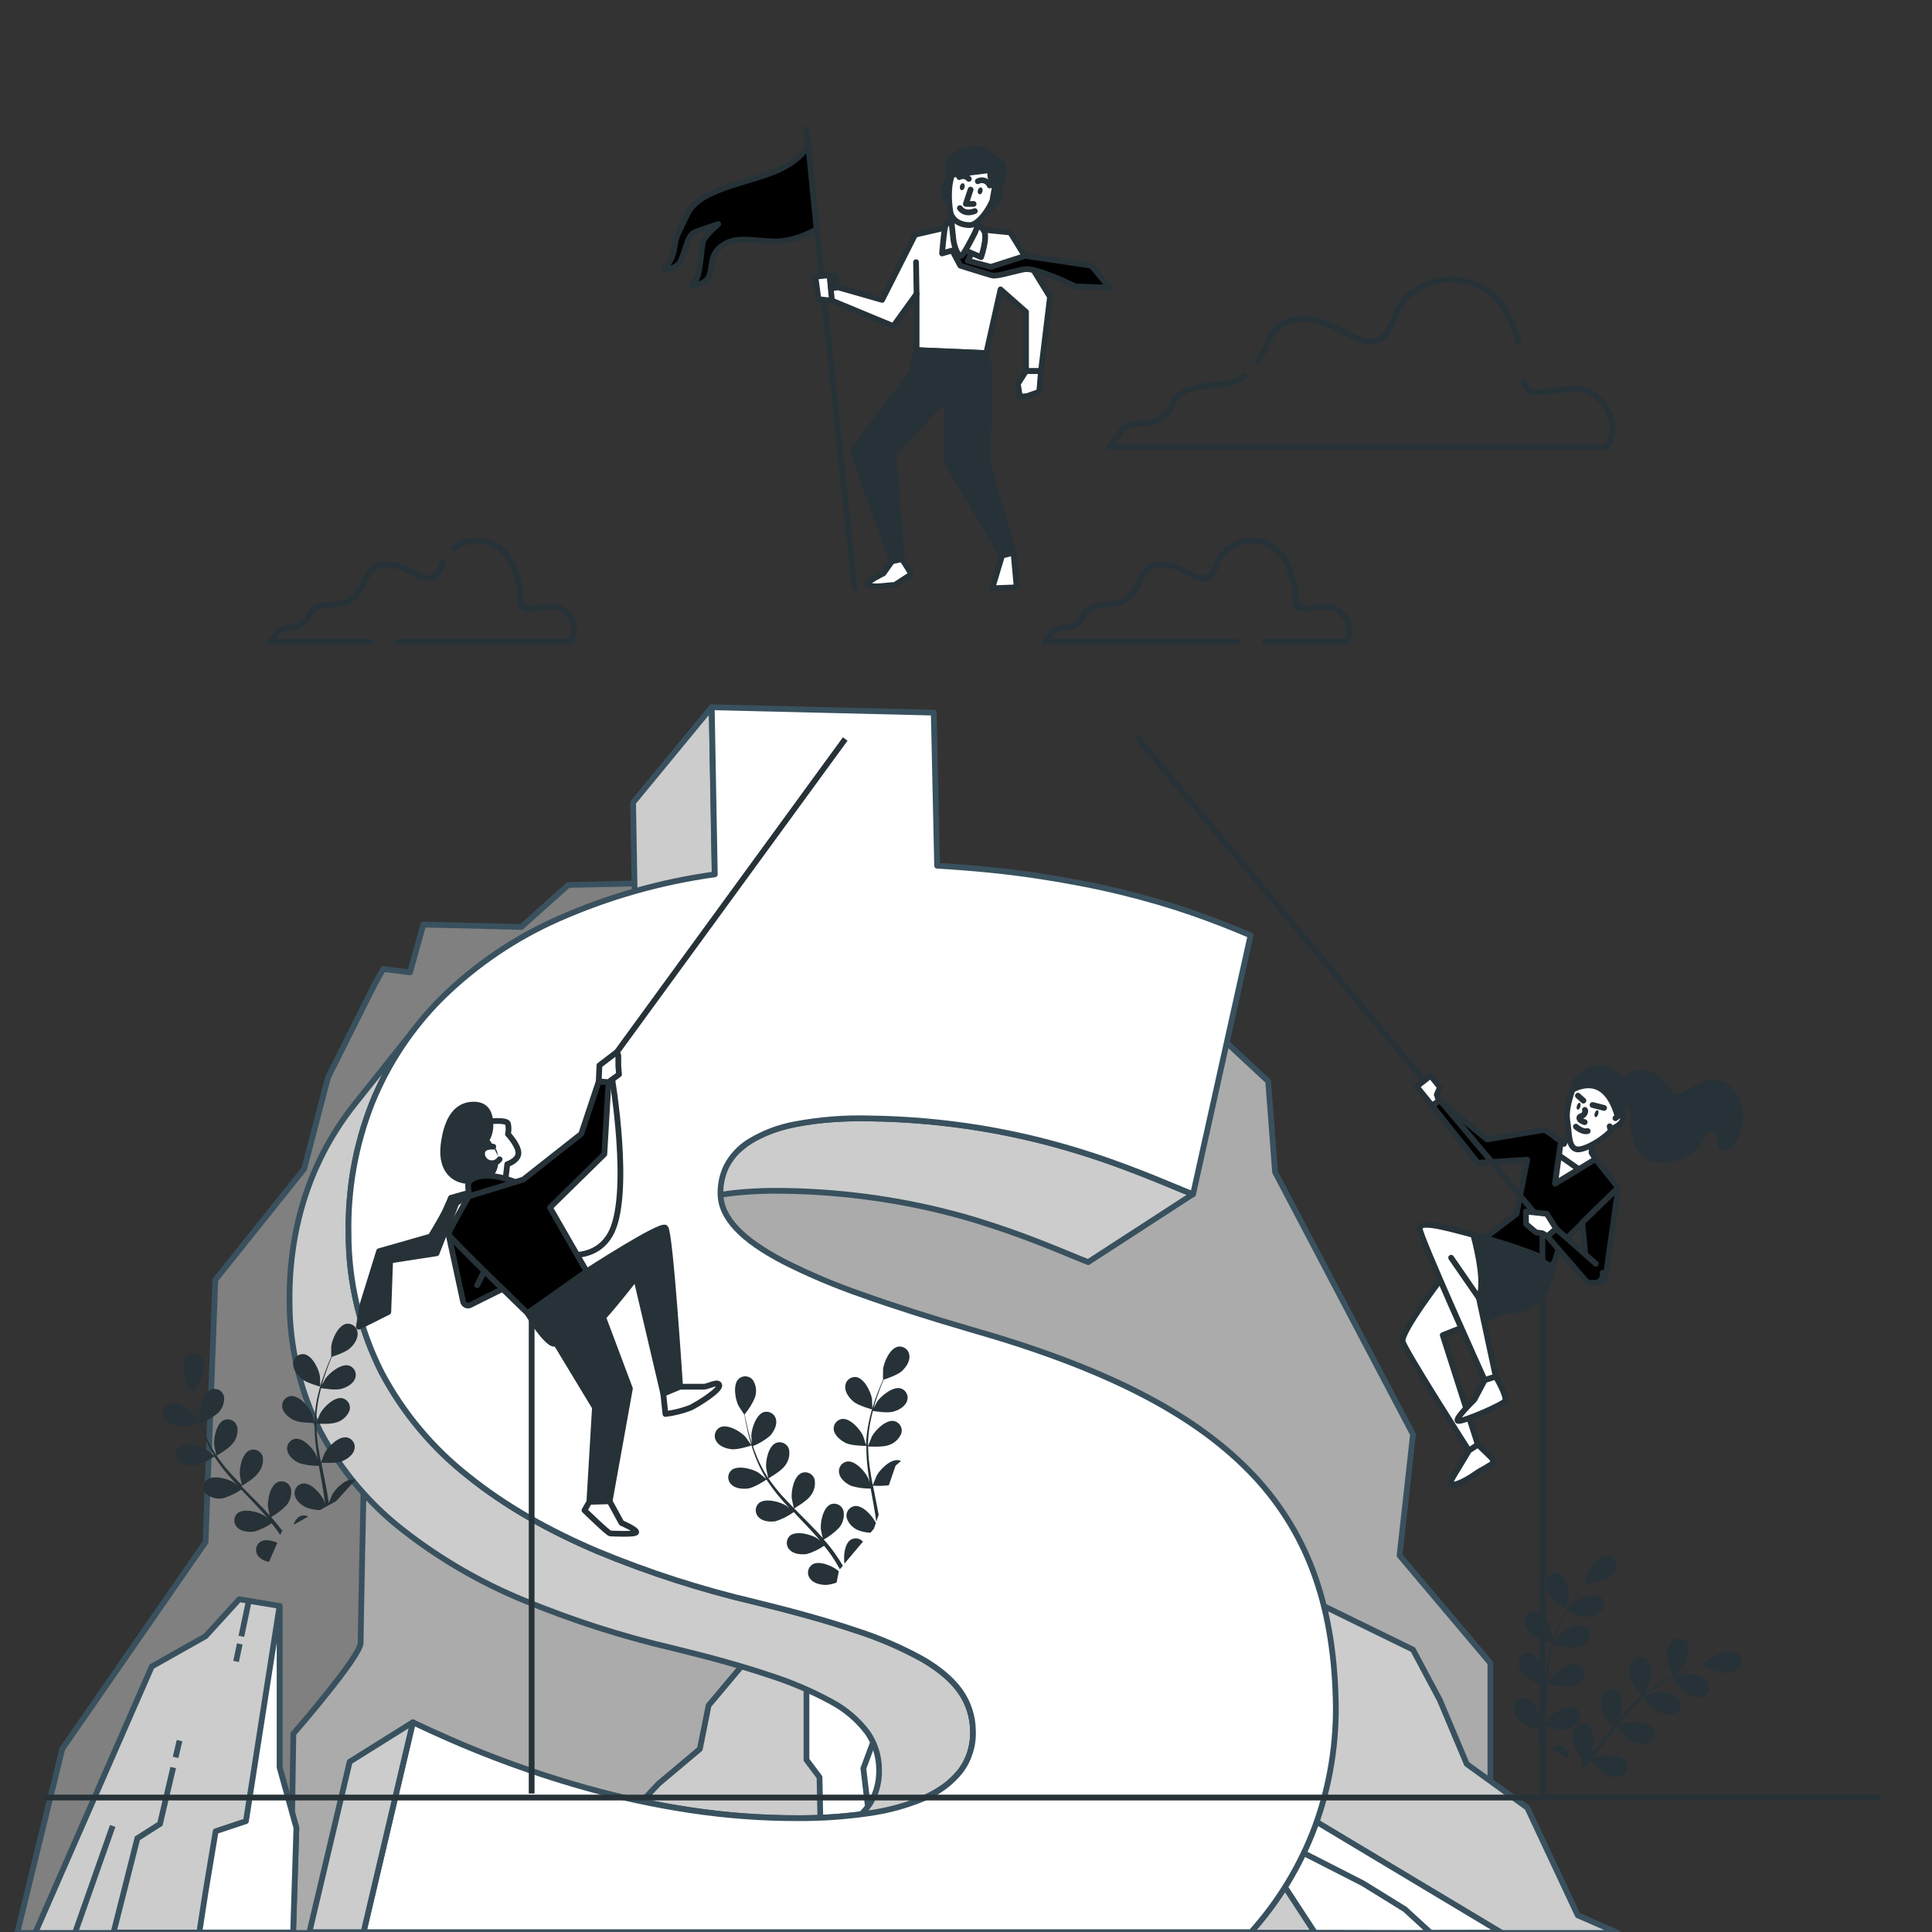 <svg width="336" height="336" viewBox="0 0 336 336" fill="none" xmlns="http://www.w3.org/2000/svg">
<rect x="0" y="0" width="336" height="336" fill="#333333" stroke="none"/>
<g clip-path="url(#clip0_588_7272)">
<path d="M216.452 65.412C215.754 65.972 214.942 66.372 214.073 66.582C211.687 67.113 205.337 66.844 204.261 69.76C203.918 70.635 203.383 71.423 202.696 72.064C202.008 72.706 201.186 73.186 200.29 73.47C200.29 73.47 195.257 73.739 194.988 74.814C194.719 75.889 192.871 77.73 192.871 77.73H279.552C279.552 77.73 282.469 73.228 277.698 68.994C273.525 65.285 265.897 70.903 264.93 66.306" stroke="#263238" stroke-linecap="round" stroke-linejoin="round"/>
<path d="M264.143 59.559C263.176 56.072 261.14 51.368 257.007 49.62C250.112 46.704 244.286 50.682 242.693 54.654C241.1 58.625 240.045 61.28 233.957 57.832C227.869 54.385 222.533 54.654 220.705 59.176C220.178 60.486 219.518 61.737 218.736 62.913" stroke="#263238" stroke-linecap="round" stroke-linejoin="round"/>
<path d="M69.248 111.619H99.347C99.347 111.619 101.108 108.931 98.225 106.33C95.342 103.73 89.724 108.575 90.53 103.125C90.53 103.125 89.858 96.405 85.719 94.631C84.653 94.143 83.479 93.942 82.312 94.048C81.145 94.154 80.026 94.564 79.066 95.236" stroke="#263238" stroke-linecap="round" stroke-linejoin="round"/>
<path d="M77.064 97.675C76.104 100.081 75.458 101.707 71.776 99.597C68.093 97.487 64.881 97.675 63.759 100.403C62.637 103.132 61.192 104.57 59.727 104.886C58.262 105.202 54.438 105.047 53.793 106.814C53.584 107.343 53.259 107.819 52.843 108.208C52.427 108.596 51.93 108.887 51.387 109.059C51.387 109.059 48.343 109.213 48.182 109.859C47.861 110.517 47.427 111.113 46.898 111.619H64.512" stroke="#263238" stroke-linecap="round" stroke-linejoin="round"/>
<path d="M219.911 111.619H234.124C234.124 111.619 235.884 108.931 233.001 106.331C230.119 103.73 224.507 108.575 225.307 103.125C225.307 103.125 224.669 96.405 220.495 94.631C216.322 92.857 212.808 95.303 211.84 97.675C210.872 100.047 210.241 101.707 206.551 99.597C202.862 97.487 199.657 97.675 198.541 100.403C197.426 103.132 195.974 104.57 194.509 104.886C193.044 105.202 189.221 105.047 188.582 106.814C188.372 107.343 188.047 107.818 187.631 108.207C187.215 108.595 186.718 108.886 186.176 109.059C186.176 109.059 183.132 109.213 182.971 109.859C182.65 110.517 182.216 111.113 181.688 111.619H215.167" stroke="#263238" stroke-linecap="round" stroke-linejoin="round"/>
<g opacity="0.1">
<path opacity="0.1" d="M15.611 156.018C18.258 156.542 24.138 155.125 24.138 155.125C24.138 155.125 22.028 151.529 21.867 151.321C19.979 148.888 14.898 145.273 11.666 146.483C11.134 146.694 10.653 147.015 10.253 147.424C9.853 147.834 9.544 148.322 9.345 148.859C9.146 149.396 9.062 149.968 9.098 150.539C9.135 151.11 9.291 151.667 9.556 152.174C10.611 154.365 13.36 155.568 15.611 156.018Z" fill="black"/>
<path opacity="0.1" d="M21.383 172.704C23.963 172.523 28.903 169.848 29.299 169.633C30.826 172.461 32.539 175.184 34.427 177.784C35.515 179.303 36.664 180.802 37.834 182.287C37.195 181.689 36.624 181.158 36.537 181.091C34.077 179.249 28.231 177.133 25.422 179.122C24.965 179.466 24.585 179.903 24.307 180.403C24.03 180.904 23.86 181.457 23.81 182.028C23.76 182.598 23.831 183.172 24.017 183.713C24.203 184.255 24.501 184.751 24.891 185.17C26.49 186.997 29.454 187.434 31.745 187.273C34.037 187.112 38.331 184.908 39.446 184.316C39.903 184.881 40.347 185.452 40.79 186.016C42.981 188.704 45.179 191.392 47.255 194.121C47.987 195.075 48.666 196.043 49.358 197.004C48.794 196.473 48.317 196.029 48.236 195.969C45.77 194.121 39.93 192.004 37.121 194C36.662 194.343 36.281 194.779 36.002 195.28C35.723 195.78 35.553 196.334 35.503 196.905C35.453 197.476 35.524 198.051 35.711 198.592C35.899 199.134 36.198 199.63 36.59 200.048C38.19 201.882 41.153 202.312 43.445 202.151C45.736 201.99 49.614 200.001 50.944 199.302C51.616 200.31 52.288 201.318 52.907 202.326C53.31 202.998 53.74 203.67 54.103 204.389L55.218 206.492C55.89 207.836 56.562 209.261 57.174 210.605C57.604 211.539 58 212.433 58.397 213.34C57.678 212.379 56.24 210.531 56.099 210.39C53.948 208.199 48.492 205.222 45.407 206.761C44.903 207.032 44.462 207.406 44.112 207.858C43.761 208.31 43.511 208.832 43.375 209.387C43.239 209.943 43.222 210.521 43.324 211.084C43.427 211.647 43.646 212.182 43.969 212.654C45.273 214.711 48.135 215.584 50.427 215.773C52.947 215.981 58.041 214.18 58.672 213.951C59.344 215.45 59.949 216.908 60.514 218.299C60.939 219.321 61.336 220.309 61.703 221.263L63.8 220.806C63.352 219.753 62.883 218.651 62.395 217.5C61.723 215.981 61.004 214.368 60.231 212.722C61.672 211.748 63.052 210.689 64.364 209.55C66.494 211.042 71.387 212.238 72.018 212.419C71.736 214.025 71.454 215.584 71.158 217.056C71.004 217.836 70.849 218.568 70.694 219.301L72.912 218.817C72.999 218.36 73.08 217.91 73.161 217.432C73.456 215.799 73.732 214.072 74.001 212.251C74.673 212.251 80.049 212.164 82.367 211.095C84.45 210.121 86.829 208.307 87.34 205.928C87.478 205.372 87.498 204.794 87.398 204.23C87.298 203.667 87.081 203.13 86.76 202.656C86.44 202.182 86.023 201.781 85.537 201.479C85.051 201.176 84.507 200.979 83.939 200.901C80.519 200.525 76.433 205.209 75.204 208.018C75.13 208.186 74.531 210.074 74.169 211.27C74.269 210.531 74.384 209.819 74.478 209.059C74.686 207.561 74.847 206.062 75.029 204.443C75.089 203.663 75.15 202.87 75.21 202.07C75.271 201.271 75.271 200.438 75.304 199.611C75.304 197.689 75.304 195.747 75.183 193.791C76.527 193.966 81.171 194.531 83.382 193.885C85.593 193.24 88.22 191.802 89.08 189.531C89.302 189.003 89.411 188.435 89.398 187.863C89.386 187.29 89.253 186.727 89.008 186.21C88.763 185.692 88.412 185.232 87.978 184.86C87.543 184.487 87.035 184.21 86.486 184.047C83.126 183.154 78.422 187.166 76.742 189.753C76.642 189.914 75.654 191.903 75.13 193.005C75.062 191.829 74.995 190.66 74.888 189.47C74.572 186.043 74.148 182.582 73.745 179.128C73.618 178.067 73.503 177.012 73.389 175.957C73.853 176.024 79.397 176.817 81.876 176.091C84.081 175.419 86.708 174.008 87.575 171.736C87.796 171.208 87.903 170.64 87.89 170.067C87.876 169.495 87.743 168.932 87.497 168.415C87.252 167.898 86.901 167.438 86.466 167.065C86.031 166.693 85.523 166.416 84.974 166.253C81.614 165.359 76.91 169.378 75.237 171.958C75.109 172.153 73.692 175.022 73.369 175.768C73.114 173.437 72.878 171.118 72.744 168.82C72.542 165.719 72.542 162.607 72.744 159.506C72.959 159.54 78.738 160.393 81.278 159.647C83.483 158.975 86.117 157.571 86.977 155.293C87.198 154.765 87.305 154.197 87.292 153.625C87.279 153.053 87.146 152.49 86.902 151.973C86.657 151.456 86.306 150.996 85.873 150.623C85.439 150.25 84.931 149.973 84.383 149.809C81.023 148.922 76.319 152.934 74.639 155.521C74.511 155.723 72.986 158.8 72.751 159.385C72.751 159.204 72.751 159.015 72.751 158.834C73.039 155.73 73.603 152.658 74.437 149.654C74.874 147.988 75.392 146.422 75.923 144.91C76.984 145.179 81.843 146.355 84.202 145.938C86.56 145.522 89.235 144.399 90.344 142.236C90.621 141.735 90.789 141.182 90.838 140.612C90.888 140.042 90.816 139.468 90.629 138.928C90.442 138.387 90.144 137.892 89.753 137.474C89.362 137.057 88.888 136.726 88.361 136.503C85.149 135.247 79.995 138.721 78.053 141.107C77.952 141.234 77.025 142.672 76.359 143.727C76.615 143.055 76.857 142.343 77.112 141.711C78.059 139.286 79.074 137.122 79.988 135.206C80.519 134.125 81.016 133.19 81.493 132.256C82.669 131.981 87.407 130.798 89.275 129.367C91.143 127.935 93.032 125.684 93.018 123.252C93.034 122.679 92.93 122.11 92.711 121.581C92.492 121.052 92.165 120.574 91.75 120.18C91.334 119.786 90.841 119.483 90.301 119.292C89.761 119.101 89.187 119.026 88.617 119.072C85.189 119.441 82.213 124.891 81.594 127.909C81.54 128.164 81.164 132.337 81.225 132.324H81.292C80.815 133.184 80.317 134.104 79.787 135.126C78.832 137.021 77.771 139.158 76.763 141.584C75.663 144.156 74.714 146.79 73.92 149.473C73.009 152.497 72.37 155.596 72.011 158.733C72.008 158.771 72.008 158.809 72.011 158.847C71.81 157.86 71.165 155.111 71.091 154.903C70.056 152.006 66.353 147.02 62.906 147.128C62.336 147.163 61.779 147.318 61.273 147.582C60.766 147.846 60.321 148.214 59.966 148.661C59.61 149.109 59.353 149.625 59.21 150.179C59.067 150.732 59.042 151.309 59.136 151.872C59.459 154.278 61.69 156.274 63.692 157.409C65.95 158.679 71.548 159.17 71.991 159.21C71.704 162.412 71.63 165.629 71.77 168.84C71.844 170.708 71.971 172.59 72.126 174.478C71.931 173.625 71.743 172.865 71.709 172.765C70.674 169.868 66.965 164.882 63.524 164.99C62.953 165.023 62.395 165.177 61.888 165.44C61.38 165.703 60.933 166.071 60.577 166.519C60.22 166.966 59.962 167.484 59.819 168.038C59.677 168.592 59.652 169.17 59.748 169.734C60.07 172.146 62.301 174.142 64.304 175.271C66.306 176.4 71.098 176.938 72.368 177.059C72.435 177.778 72.489 178.503 72.563 179.222C72.892 182.69 73.235 186.144 73.477 189.551C73.564 190.747 73.597 191.93 73.644 193.113C73.463 192.36 73.308 191.728 73.275 191.634C72.24 188.731 68.571 183.745 65.09 183.853C64.519 183.887 63.961 184.041 63.453 184.306C62.945 184.57 62.498 184.938 62.142 185.386C61.786 185.834 61.528 186.352 61.385 186.907C61.242 187.461 61.218 188.039 61.313 188.604C61.636 191.016 63.874 193.012 65.869 194.141C67.865 195.27 72.2 195.754 73.698 195.902C73.698 197.111 73.698 198.327 73.698 199.503C73.644 200.31 73.651 201.083 73.557 201.889C73.463 202.695 73.403 203.475 73.329 204.254C73.12 205.76 72.925 207.305 72.657 208.764C72.502 209.778 72.334 210.746 72.166 211.72C72.099 210.524 71.911 208.186 71.877 207.998C71.255 205.36 69.966 202.926 68.134 200.928C68.081 200.631 67.998 200.341 67.885 200.061C67.695 199.521 67.394 199.028 67 198.612C66.606 198.197 66.13 197.869 65.601 197.651C65.072 197.432 64.503 197.327 63.931 197.343C63.359 197.359 62.797 197.495 62.281 197.743C59.217 199.315 58.397 205.478 58.921 208.495C58.921 208.67 59.492 210.578 59.848 211.774C59.532 211.102 59.23 210.43 58.894 209.758C58.222 208.414 57.55 207.07 56.804 205.605L55.648 203.529C55.272 202.857 54.795 202.131 54.365 201.425C53.337 199.806 52.214 198.213 51.052 196.641C52.248 196.063 56.428 193.953 57.947 192.192C59.465 190.431 60.829 187.79 60.299 185.418C60.189 184.858 59.963 184.326 59.635 183.859C59.307 183.391 58.885 182.997 58.395 182.703C57.906 182.408 57.36 182.22 56.793 182.149C56.226 182.079 55.651 182.128 55.104 182.293C51.838 183.389 50.098 189.356 50.131 192.427C50.131 192.622 50.407 194.826 50.575 196.036C49.903 195.095 49.17 194.148 48.424 193.214C46.274 190.525 44.009 187.878 41.765 185.223C41.093 184.41 40.421 183.59 39.749 182.777C40.172 182.576 45.232 180.177 46.899 178.201C48.384 176.447 49.782 173.799 49.251 171.427C49.145 170.864 48.921 170.33 48.594 169.86C48.267 169.39 47.845 168.993 47.355 168.697C46.865 168.401 46.318 168.212 45.749 168.141C45.181 168.071 44.604 168.121 44.056 168.289C40.79 169.378 39.05 175.345 39.084 178.423C39.084 178.651 39.487 181.823 39.621 182.623C38.129 180.829 36.651 179.021 35.273 177.18C33.397 174.703 31.682 172.108 30.139 169.411C30.334 169.317 35.623 166.838 37.33 164.815C38.815 163.061 40.219 160.413 39.682 158.041C39.575 157.479 39.352 156.946 39.025 156.476C38.699 156.006 38.278 155.61 37.788 155.314C37.299 155.018 36.752 154.828 36.185 154.757C35.617 154.687 35.041 154.736 34.494 154.903C31.221 155.991 29.481 161.959 29.514 165.037C29.514 165.278 29.951 168.692 30.072 169.304C29.985 169.142 29.87 168.995 29.783 168.833C28.316 166.083 27.092 163.209 26.127 160.245C25.576 158.619 25.14 157.026 24.783 155.467C25.818 155.111 30.515 153.411 32.256 151.758C33.996 150.105 35.616 147.726 35.334 145.286C35.291 144.716 35.128 144.16 34.855 143.656C34.583 143.153 34.208 142.712 33.754 142.363C33.3 142.015 32.777 141.766 32.22 141.632C31.664 141.499 31.085 141.485 30.522 141.59C27.162 142.316 24.77 148.055 24.474 151.119C24.474 151.287 24.474 152.994 24.515 154.244C24.347 153.539 24.165 152.813 24.017 152.134C23.466 149.587 23.117 147.222 22.828 145.125C22.673 143.929 22.559 142.847 22.458 141.832C23.285 140.952 26.578 137.35 27.35 135.112C28.123 132.875 28.453 129.965 27.102 127.949C26.799 127.463 26.397 127.046 25.923 126.725C25.448 126.404 24.912 126.186 24.348 126.086C23.784 125.986 23.205 126.005 22.649 126.143C22.093 126.281 21.573 126.535 21.121 126.887C18.473 129.085 18.997 135.28 20.14 138.136C20.234 138.385 22.223 142.068 22.263 142.021L22.317 141.967C22.391 142.948 22.485 143.983 22.606 145.139C22.855 147.242 23.15 149.621 23.648 152.195C24.16 154.969 24.833 157.711 25.664 160.406C26.572 163.429 27.748 166.363 29.178 169.176C29.178 169.176 29.219 169.243 29.232 169.277C28.56 168.558 26.47 166.622 26.295 166.495C23.829 164.647 17.989 162.53 15.181 164.526C14.722 164.869 14.34 165.305 14.061 165.806C13.783 166.306 13.613 166.86 13.562 167.431C13.512 168.002 13.583 168.577 13.771 169.118C13.958 169.66 14.258 170.156 14.65 170.574C16.128 172.415 19.091 172.845 21.383 172.704Z" fill="black"/>
<path opacity="0.1" d="M75.654 144.285C75.715 144.285 75.876 140.126 75.856 139.863C75.621 136.792 73.363 131.006 70.016 130.2C69.456 130.082 68.877 130.083 68.318 130.204C67.758 130.324 67.23 130.561 66.768 130.899C66.306 131.237 65.921 131.668 65.636 132.165C65.352 132.661 65.175 133.212 65.117 133.782C64.795 136.194 66.421 138.708 68.047 140.327C69.963 142.229 75.654 144.285 75.654 144.285Z" fill="black"/>
</g>
<g opacity="0.1">
<path opacity="0.1" d="M315.209 213.891C312.938 213.972 308.24 212.009 308.24 212.009C308.24 212.009 310.471 209.321 310.639 209.153C312.528 207.386 317.225 205.088 319.758 206.465C320.172 206.712 320.529 207.043 320.807 207.437C321.085 207.83 321.277 208.278 321.371 208.751C321.464 209.223 321.458 209.71 321.351 210.18C321.245 210.65 321.041 211.092 320.753 211.478C319.577 213.185 317.138 213.817 315.209 213.891Z" fill="black"/>
<path opacity="0.1" d="M308.186 226.968C306.063 226.477 302.319 223.608 302.017 223.359C300.365 225.508 298.568 227.542 296.641 229.448C295.532 230.57 294.383 231.659 293.214 232.74C293.819 232.324 294.363 231.961 294.45 231.921C296.742 230.711 301.876 229.737 303.946 231.766C304.28 232.113 304.538 232.526 304.702 232.979C304.866 233.431 304.933 233.913 304.899 234.394C304.865 234.874 304.73 235.342 304.503 235.767C304.277 236.192 303.963 236.564 303.583 236.86C302.01 238.17 299.49 238.13 297.609 237.693C295.727 237.256 292.448 234.851 291.601 234.205C291.144 234.615 290.701 235.032 290.257 235.435C288.08 237.397 285.896 239.34 283.806 241.315C283.073 241.987 282.375 242.72 281.676 243.425C282.213 243.062 282.67 242.753 282.744 242.713C285.036 241.51 290.176 240.536 292.246 242.565C292.58 242.911 292.838 243.324 293.002 243.776C293.166 244.228 293.233 244.71 293.199 245.19C293.165 245.669 293.03 246.137 292.803 246.561C292.577 246.985 292.263 247.357 291.883 247.652C290.311 248.996 287.791 248.929 285.903 248.492C284.014 248.055 281.064 245.878 280.049 245.132C279.377 245.878 278.658 246.631 278.033 247.383C277.603 247.908 277.16 248.385 276.763 248.942L275.554 250.542C274.828 251.583 274.069 252.659 273.383 253.693C272.899 254.412 272.456 255.105 271.999 255.804C272.725 255.098 274.169 253.788 274.304 253.66C276.387 252.121 281.313 250.381 283.671 252.067C284.054 252.36 284.371 252.73 284.601 253.153C284.832 253.576 284.971 254.043 285.009 254.523C285.048 255.003 284.985 255.486 284.825 255.94C284.666 256.395 284.412 256.811 284.081 257.161C282.737 258.693 280.224 259.043 278.295 258.888C276.179 258.727 272.187 256.549 271.69 256.274C270.944 257.43 270.231 258.559 269.58 259.634C269.096 260.427 268.632 261.2 268.195 261.939L266.515 261.267C267.019 260.447 267.557 259.6 268.121 258.707C268.874 257.531 269.701 256.294 270.561 255.024C269.494 254.024 268.488 252.961 267.55 251.839C265.581 252.793 261.354 253.183 260.83 253.183C260.83 254.527 260.877 255.871 260.931 257.148C260.931 257.82 260.985 258.451 261.012 259.076L259.238 258.404C259.238 258.008 259.238 257.625 259.238 257.215C259.238 255.817 259.238 254.325 259.238 252.8C258.686 252.706 254.198 251.919 252.437 250.723C250.838 249.635 249.077 247.807 248.996 245.764C248.955 245.284 249.015 244.8 249.172 244.345C249.33 243.89 249.582 243.473 249.912 243.122C250.241 242.77 250.642 242.493 251.086 242.306C251.53 242.12 252.009 242.03 252.491 242.041C255.38 242.189 258.149 246.624 258.821 249.124C258.861 249.272 259.11 250.918 259.251 251.966C259.251 251.335 259.251 250.73 259.285 250.085C259.285 248.815 259.379 247.545 259.439 246.18C259.5 245.508 259.553 244.836 259.607 244.164C259.661 243.493 259.775 242.82 259.863 242.108C260.084 240.509 260.393 238.903 260.736 237.29C259.621 237.29 255.662 237.109 253.909 236.275C252.155 235.442 250.172 233.903 249.756 231.894C249.643 231.426 249.63 230.94 249.718 230.466C249.806 229.993 249.992 229.544 250.264 229.147C250.536 228.751 250.889 228.416 251.299 228.164C251.71 227.913 252.168 227.75 252.645 227.687C255.528 227.391 258.935 231.356 259.977 233.735C260.044 233.883 260.602 235.67 260.884 236.652C261.099 235.684 261.307 234.716 261.556 233.748C262.275 230.94 263.088 228.124 263.888 225.308C264.136 224.441 264.365 223.581 264.607 222.721C264.21 222.721 259.5 222.634 257.537 221.7C255.79 220.866 253.794 219.321 253.384 217.318C253.27 216.85 253.255 216.363 253.342 215.889C253.429 215.415 253.614 214.965 253.887 214.568C254.16 214.171 254.514 213.836 254.925 213.585C255.336 213.334 255.796 213.172 256.274 213.111C259.157 212.816 262.564 216.781 263.606 219.159C263.679 219.334 264.479 221.908 264.647 222.566C265.171 220.671 265.675 218.77 266.092 216.881C266.674 214.333 267.09 211.749 267.335 209.147C267.147 209.147 262.235 209.079 260.225 208.118C258.478 207.292 256.482 205.746 256.066 203.744C255.952 203.275 255.939 202.788 256.026 202.314C256.113 201.84 256.299 201.39 256.571 200.993C256.844 200.595 257.197 200.26 257.608 200.008C258.018 199.756 258.478 199.593 258.955 199.53C261.845 199.235 265.245 203.206 266.287 205.578C266.374 205.766 267.228 208.535 267.349 209.046C267.349 208.891 267.389 208.737 267.402 208.589C267.577 205.97 267.516 203.341 267.221 200.733C267.08 199.295 266.865 197.924 266.623 196.594C265.709 196.674 261.516 197.004 259.607 196.345C257.699 195.686 255.629 194.396 254.997 192.447C254.833 191.994 254.767 191.512 254.802 191.031C254.837 190.551 254.972 190.083 255.2 189.658C255.427 189.234 255.742 188.862 256.123 188.567C256.503 188.271 256.942 188.06 257.41 187.945C260.239 187.333 264.063 190.902 265.359 193.146C265.427 193.267 266.031 194.584 266.415 195.552C266.3 194.954 266.186 194.336 266.065 193.764C265.601 191.621 265.044 189.685 264.54 187.979C264.244 187.011 263.955 186.137 263.679 185.291C262.739 184.901 258.975 183.275 257.631 181.85C256.287 180.425 254.997 178.288 255.333 176.272C255.395 175.794 255.557 175.334 255.809 174.923C256.06 174.512 256.396 174.158 256.794 173.885C257.191 173.613 257.642 173.427 258.117 173.34C258.591 173.254 259.078 173.268 259.547 173.383C262.342 174.149 264.089 179.075 264.21 181.662C264.21 181.89 263.975 185.398 263.928 185.378H263.868C264.15 186.157 264.446 186.991 264.748 187.911C265.292 189.612 265.89 191.54 266.401 193.677C266.983 195.979 267.432 198.312 267.745 200.666C268.097 203.3 268.217 205.96 268.101 208.616C268.097 208.647 268.097 208.679 268.101 208.71C268.397 207.91 269.304 205.713 269.391 205.551C270.635 203.287 274.378 199.631 277.227 200.175C277.697 200.28 278.14 200.483 278.526 200.77C278.913 201.057 279.235 201.422 279.471 201.841C279.708 202.261 279.853 202.725 279.898 203.205C279.944 203.684 279.887 204.168 279.734 204.624C279.142 206.586 277.046 207.984 275.211 208.656C273.161 209.415 268.444 209.073 268.074 209.046C267.843 211.74 267.435 214.416 266.851 217.056C266.542 218.602 266.179 220.147 265.803 221.693C266.079 221.021 266.334 220.409 266.381 220.349C267.631 218.077 271.374 214.428 274.216 214.973C274.687 215.077 275.13 215.279 275.518 215.565C275.905 215.852 276.227 216.217 276.464 216.637C276.7 217.057 276.846 217.522 276.89 218.002C276.935 218.481 276.878 218.965 276.723 219.421C276.132 221.377 274.035 222.741 272.2 223.413C270.366 224.085 266.334 223.89 265.265 223.816C265.118 224.408 264.97 225.006 264.815 225.59C264.076 228.426 263.33 231.255 262.678 234.051C262.45 235.039 262.255 236.013 262.067 236.994C262.315 236.389 262.524 235.885 262.564 235.812C263.814 233.54 267.557 229.891 270.406 230.436C270.876 230.54 271.319 230.743 271.706 231.03C272.092 231.317 272.414 231.682 272.65 232.101C272.887 232.521 273.032 232.986 273.078 233.465C273.123 233.944 273.067 234.428 272.913 234.884C272.321 236.84 270.225 238.204 268.383 238.876C266.542 239.548 262.913 239.366 261.663 239.292C261.495 240.3 261.327 241.309 261.207 242.296C261.146 242.968 261.038 243.64 261.005 244.312L260.884 246.328C260.85 247.605 260.81 248.916 260.81 250.159C260.81 251.026 260.81 251.852 260.81 252.679C261.025 251.698 261.482 249.782 261.549 249.628C262.411 247.521 263.8 245.67 265.581 244.252C265.667 244.018 265.775 243.793 265.904 243.58C266.135 243.158 266.452 242.789 266.834 242.497C267.217 242.205 267.657 241.997 268.125 241.886C268.593 241.776 269.08 241.764 269.552 241.853C270.025 241.943 270.474 242.13 270.87 242.404C273.208 244.124 273.067 249.352 272.214 251.812C272.167 251.953 271.468 253.472 271.011 254.419C271.367 253.902 271.683 253.398 272.073 252.867C272.799 251.825 273.551 250.797 274.364 249.695L275.601 248.123C276.004 247.592 276.495 247.074 276.945 246.543C278.02 245.34 279.162 244.164 280.338 243.009C279.418 242.37 276.206 240.059 275.204 238.399C274.203 236.739 273.39 234.367 274.156 232.452C274.32 232.002 274.576 231.592 274.908 231.247C275.24 230.903 275.64 230.632 276.083 230.451C276.527 230.271 277.003 230.185 277.481 230.2C277.959 230.215 278.429 230.329 278.86 230.536C281.427 231.88 282.079 237.068 281.642 239.622C281.642 239.776 281.091 241.577 280.789 242.552C281.501 241.88 282.207 241.174 282.952 240.502C285.103 238.553 287.334 236.652 289.551 234.75L291.567 232.982C291.238 232.761 287.354 230.093 286.232 228.231C285.231 226.578 284.424 224.199 285.183 222.291C285.348 221.841 285.604 221.431 285.936 221.087C286.267 220.742 286.668 220.471 287.11 220.29C287.553 220.109 288.029 220.022 288.507 220.036C288.986 220.05 289.456 220.163 289.887 220.369C292.455 221.713 293.106 226.901 292.67 229.454C292.67 229.649 291.883 232.23 291.662 232.875C293.147 231.585 294.612 230.274 296.003 228.93C297.926 227.11 299.727 225.163 301.392 223.104C301.238 222.997 297.179 220.235 296.016 218.326C295.015 216.666 294.202 214.294 294.961 212.379C295.126 211.926 295.384 211.513 295.719 211.167C296.054 210.821 296.457 210.548 296.904 210.368C297.351 210.187 297.83 210.103 298.312 210.119C298.793 210.136 299.266 210.253 299.699 210.464C302.266 211.808 302.918 216.996 302.481 219.549C302.447 219.751 301.634 222.526 301.453 223.017C301.547 222.902 301.654 222.788 301.748 222.667C303.338 220.58 304.739 218.356 305.935 216.021C306.607 214.738 307.185 213.474 307.716 212.238C306.903 211.801 303.227 209.758 302.004 208.159C300.781 206.559 299.759 204.335 300.303 202.366C300.416 201.897 300.626 201.457 300.92 201.075C301.213 200.693 301.585 200.377 302.009 200.148C302.433 199.919 302.901 199.782 303.382 199.746C303.863 199.711 304.346 199.777 304.799 199.94C307.487 200.995 308.717 206.076 308.562 208.676C308.562 208.817 308.307 210.235 308.119 211.263C308.347 210.706 308.596 210.128 308.791 209.583C309.584 207.567 310.189 205.619 310.713 203.912C311.002 202.944 311.244 202.057 311.459 201.224C310.887 200.377 308.63 196.95 308.287 195.001C307.944 193.052 308.058 190.572 309.449 189.081C309.765 188.717 310.154 188.424 310.591 188.22C311.027 188.016 311.502 187.907 311.984 187.899C312.465 187.89 312.943 187.984 313.387 188.172C313.83 188.361 314.228 188.641 314.557 188.993C316.472 191.177 315.229 196.251 313.885 198.468C313.77 198.663 311.627 201.459 311.6 201.419L311.559 201.365C311.371 202.171 311.15 203.025 310.887 203.959C310.464 205.632 309.873 207.594 309.12 209.664C308.331 211.902 307.411 214.092 306.365 216.223C305.208 218.614 303.838 220.897 302.272 223.044C302.254 223.07 302.234 223.095 302.212 223.117C302.884 222.62 304.866 221.283 305.028 221.196C307.319 219.993 312.46 219.012 314.53 221.041C314.864 221.388 315.122 221.801 315.286 222.253C315.45 222.706 315.517 223.188 315.483 223.669C315.449 224.149 315.314 224.617 315.087 225.042C314.861 225.467 314.547 225.839 314.167 226.135C312.594 227.445 310.068 227.412 308.186 226.968Z" fill="black"/>
<path opacity="0.1" d="M266.878 196.137C266.824 196.137 267.247 192.649 267.301 192.427C267.906 189.914 270.554 185.405 273.443 185.183C273.924 185.16 274.405 185.238 274.853 185.412C275.302 185.587 275.709 185.854 276.048 186.196C276.386 186.539 276.649 186.949 276.818 187.399C276.988 187.85 277.061 188.331 277.032 188.812C276.985 190.828 275.298 192.73 273.725 193.859C271.877 195.182 266.878 196.13 266.878 196.137Z" fill="black"/>
</g>
<path d="M140.213 22.418L148.613 102.245" stroke="#263238" stroke-linecap="round" stroke-linejoin="round"/>
<path d="M165.406 39.379L159.143 40.817L153.411 52.154L144.333 49.56L144.077 52.033L155.367 56.717L159.405 51.112V60.89L171.528 61.414L174.008 50.333L178.437 54.244V64.539H181.044L182.61 51.637L175.701 40.428L165.406 39.379Z" fill="white" stroke="#263238" stroke-linecap="round" stroke-linejoin="round"/>
<path d="M159.406 51.112L159.312 45.595" stroke="#263238" stroke-linecap="round" stroke-linejoin="round"/>
<path d="M165.312 43.008L167.013 46.2C167.013 46.2 171.717 47.692 172.55 47.9C173.383 48.108 175.957 47.262 178.081 46.838C180.204 46.415 187.025 49.815 187.025 49.815L192.985 50.03L189.793 46.2L178.296 44.493L172.335 46.415L168.303 45.346L169.163 43.68L167.248 40.696L165.312 43.008Z" fill="black" stroke="#263238" stroke-linecap="round" stroke-linejoin="round"/>
<path d="M165.924 38.465C165.578 38.4 165.22 38.473 164.927 38.669C164.634 38.865 164.43 39.169 164.358 39.514C164.103 40.817 163.841 44.077 163.841 44.077L166.966 43.163L170.621 44.728C170.621 44.728 171.791 41.335 171.139 40.166C170.487 38.996 167.49 37.424 165.924 38.465Z" fill="white" stroke="#263238" stroke-linecap="round" stroke-linejoin="round"/>
<path d="M165.271 36.644C165.271 36.644 165.661 40.293 165.796 41.597C165.93 42.901 166.71 44.856 167.227 44.466C167.744 44.077 169.572 40.434 169.572 40.434L170.486 37.961L165.271 36.644Z" fill="white" stroke="#263238" stroke-linecap="round" stroke-linejoin="round"/>
<path d="M165.312 31.315C165.312 31.315 164.17 31.215 164.17 33.083C164.17 34.951 164.996 35.052 164.996 35.052L165.312 31.315Z" fill="white" stroke="#263238" stroke-linecap="round" stroke-linejoin="round"/>
<path d="M172.953 32.874C173.101 32.882 173.246 32.922 173.376 32.992C173.507 33.062 173.621 33.16 173.71 33.278C173.799 33.397 173.861 33.533 173.892 33.678C173.922 33.823 173.921 33.973 173.887 34.117C173.679 35.26 171.71 36.806 171.71 36.806L172.953 32.874Z" fill="white" stroke="#263238" stroke-linecap="round" stroke-linejoin="round"/>
<path d="M169.183 27.552C169.183 27.552 167.099 27.028 165.923 29.508C164.747 31.987 165.009 34.984 165.251 36.678C165.493 38.371 167.079 39.151 168.645 39.151C170.211 39.151 172.549 35.898 173.073 33.419C173.598 30.939 173.221 27.552 169.183 27.552Z" fill="white" stroke="#263238" stroke-linecap="round" stroke-linejoin="round"/>
<path d="M141.812 48.115L142.33 52.026L144.675 52.288L144.285 47.853L141.812 48.115Z" fill="white" stroke="#263238" stroke-linecap="round" stroke-linejoin="round"/>
<path d="M144.332 48.055L145.28 47.927L145.468 50.01L144.52 50.138L144.332 48.055Z" fill="white" stroke="#263238" stroke-linecap="round" stroke-linejoin="round"/>
<path d="M178.436 64.539L177.012 66.77L177.381 69.008L178.625 68.887L180.741 68.141L181.044 64.539H178.436Z" fill="white" stroke="#263238" stroke-linecap="round" stroke-linejoin="round"/>
<path d="M159.405 60.89L158.484 64.909L148.283 78.335L155.124 97.615L156.865 97.239L155.373 78.832L163.706 70.002L164.7 70.627L164.727 80.479L174.276 96.62L176.265 96.116L171.79 80.573L172.038 64.035L171.528 61.414L159.405 60.89Z" fill="#263238" stroke="#263238" stroke-linecap="round" stroke-linejoin="round"/>
<path d="M155.125 97.615L153.633 99.725C153.633 99.725 151.268 100.847 150.898 101.465C150.529 102.084 152.914 101.963 152.914 101.963L155.649 101.714L158.512 99.853L156.893 97.239L155.125 97.615Z" fill="white" stroke="#263238" stroke-linecap="round" stroke-linejoin="round"/>
<path d="M140.569 25.261C140.569 25.261 139.319 28.11 134.158 30.065C128.997 32.021 121.525 33.089 119.569 37.182C117.614 41.274 117.614 40.925 117.257 43.23C117.067 44.577 116.442 45.825 115.477 46.785C115.477 46.785 117.257 46.966 118.165 45.723C119.072 44.48 119.414 40.918 120.853 40.38C122.291 39.843 124.905 38.976 124.905 38.976C124.905 38.976 122.418 41.113 122.217 42.181C122.015 43.25 121.861 45.743 121.504 47.342C121.349 48.217 120.924 49.021 120.288 49.641C120.288 49.641 122.6 49.641 123.312 48.041C124.024 46.442 123.312 44.305 125.624 42.699C127.935 41.093 130.429 41.812 134.36 41.987C138.291 42.161 142.014 39.856 142.014 39.856L140.569 25.261Z" fill="black" stroke="#263238" stroke-linecap="round" stroke-linejoin="round"/>
<path d="M174.277 96.62L172.563 102.312L176.817 102.144L176.266 96.116L174.277 96.62Z" fill="white" stroke="#263238" stroke-linecap="round" stroke-linejoin="round"/>
<path d="M167.758 32.545C167.684 32.881 167.449 33.116 167.22 33.069C166.992 33.022 166.871 32.706 166.945 32.397C167.018 32.088 167.254 31.826 167.482 31.873C167.711 31.92 167.825 32.209 167.758 32.545Z" fill="#263238"/>
<path d="M170.87 33.271C170.796 33.607 170.561 33.842 170.332 33.795C170.104 33.748 169.983 33.432 170.057 33.123C170.131 32.814 170.366 32.552 170.594 32.599C170.823 32.646 170.937 32.928 170.87 33.271Z" fill="#263238"/>
<path d="M168.8 32.975L167.974 35.468H169.324" stroke="#263238" stroke-linecap="round" stroke-linejoin="round"/>
<path d="M166.938 36.194C166.938 36.194 167.664 37.437 169.532 36.711" stroke="#263238" stroke-linecap="round" stroke-linejoin="round"/>
<path d="M166.831 30.798C167.101 30.652 167.414 30.603 167.716 30.659C168.018 30.715 168.291 30.873 168.491 31.107" stroke="#263238" stroke-linecap="round" stroke-linejoin="round"/>
<path d="M170.05 31.524C170.232 31.424 170.432 31.364 170.639 31.347C170.845 31.33 171.053 31.357 171.249 31.427C171.444 31.496 171.623 31.605 171.773 31.748C171.923 31.891 172.041 32.064 172.12 32.256" stroke="#263238" stroke-linecap="round" stroke-linejoin="round"/>
<path d="M164.862 30.489L172.328 29.568C172.328 29.568 172.019 30.811 172.436 31.12C172.852 31.43 172.953 32.888 172.953 32.888L172.644 34.548L174.304 31.645C174.304 31.645 174.821 29.36 174.405 28.634C174.268 28.415 174.087 28.227 173.873 28.084C173.658 27.94 173.416 27.844 173.162 27.801C172.717 27.128 172.091 26.596 171.355 26.267C170.62 25.937 169.806 25.824 169.009 25.939C166.106 26.248 164.862 27.7 164.862 28.842V30.489Z" fill="#263238" stroke="#263238" stroke-linecap="round" stroke-linejoin="round"/>
<path d="M136.641 336.158L149.812 260.579L100.097 214.956L118.14 153.482L98.827 153.912L90.669 161.21L73.621 160.793L71.316 169.106L66.638 168.521L65.026 171.438L57.049 187.364L52.903 203.27L37.447 222.59L35.753 268.179L10.835 304.144L3 336.158H136.641Z" fill="#808080" stroke="#39515E" stroke-linecap="round" stroke-linejoin="round"/>
<path d="M248.817 336.158L232.32 299.985L259.2 317.893V289.233L243.401 270.517L245.74 249.464L221.749 203.842L220.553 188.05L212.368 180.443L170.355 183.48L167.358 168.73L140.478 153.522L124.35 192.572L109.492 199.144L119.961 213.498L118.268 224.875L121.769 242.441L63.305 255.31C63.305 255.31 62.72 283.386 62.72 285.725C62.72 288.063 51.021 301.517 51.021 301.517L50.477 336.158H248.817Z" fill="#ABABAB" stroke="#39515E" stroke-linecap="round" stroke-linejoin="round"/>
<path d="M281.376 336.158L274.394 333.101L265.617 314.386L255.087 306.785L250.41 295.67L245.733 286.894L220.734 274.684L224.612 336.158H281.376Z" fill="#CCCCCC" stroke="#39515E" stroke-linecap="round" stroke-linejoin="round"/>
<path d="M19.726 336.085H50.981L51.545 317.893L48.622 307.37V279.294L41.607 278.125L35.754 284.556L26.399 289.824L6.125 336.158H19.726V336.085Z" fill="#CCCCCC" stroke="#39515E" stroke-linecap="round" stroke-linejoin="round"/>
<path d="M30.538 305.629L31.224 302.713" stroke="#39515E" stroke-miterlimit="10"/>
<path d="M19.727 336.158L23.893 319.701L27.824 317.201L30.122 307.403" stroke="#39515E" stroke-miterlimit="10"/>
<path d="M12.979 336.333L19.598 317.557" stroke="#39515E" stroke-miterlimit="10"/>
<path d="M41.701 285.893L41.056 288.944" stroke="#39515E" stroke-miterlimit="10"/>
<path d="M43.199 278.756L41.976 284.582" stroke="#39515E" stroke-miterlimit="10"/>
<path d="M50.98 336.085L51.545 317.894L48.621 307.37V279.294L42.775 316.724L37.507 318.478L35.753 329.008L34.664 336.085H50.98Z" fill="white" stroke="#39515E" stroke-linecap="round" stroke-linejoin="round"/>
<path d="M151.076 315.34C154.401 314.89 157.652 314.004 160.746 312.706C163.216 311.698 165.389 310.079 167.063 308.002C167.257 307.74 167.439 307.464 167.614 307.188L162.997 286.356L153.891 278.413L152.373 271.599L143.637 264.785L140.613 275.389L135.687 282.204L135.311 307.195L140.015 316.187C143.717 316.155 147.412 315.872 151.076 315.34Z" fill="white" stroke="#39515E" stroke-linecap="round" stroke-linejoin="round"/>
<path d="M151.076 315.34L150.148 307.558L152.883 300.186V295.818L152.332 288.991" stroke="#39515E" stroke-miterlimit="10"/>
<path d="M156.619 291.686L158.071 299.911L160.799 300.455L160.255 307.283L161.343 310.838" stroke="#39515E" stroke-miterlimit="10"/>
<path d="M155.611 285.987L156.095 288.729" stroke="#39515E" stroke-miterlimit="10"/>
<path d="M146.6 268.508L148.784 290.899" stroke="#39515E" stroke-miterlimit="10"/>
<path d="M119.921 314.782C126.204 315.737 132.55 316.209 138.905 316.193C140.182 316.193 141.432 316.16 142.661 316.113L142.527 309.084L140.256 306.06V284.475L144.046 280.685L143.663 264.792L139.12 273.125L133.072 278.42L129.282 289.401L123.234 296.598L121.715 304.171L114.525 310.219L111.655 313.277C114.366 313.855 117.121 314.356 119.921 314.782Z" fill="#CCCCCC" stroke="#39515E" stroke-linecap="round" stroke-linejoin="round"/>
<path d="M229.356 336.159L261.108 336.098L219.995 311.463L210.056 287.479L201.864 286.31L194.849 276.955L191.334 280.463L193.673 300.932L184.903 315.555V324.916L180.811 335.439L200.594 336.159H229.356Z" fill="white" stroke="#39515E" stroke-linecap="round" stroke-linejoin="round"/>
<path d="M213.43 336.118L211.932 327.752L214.29 322.813L213.645 313.156L215.581 315.091L228.671 336.118H213.43Z" fill="#CCCCCC" stroke="#39515E" stroke-linecap="round" stroke-linejoin="round"/>
<path d="M213.646 313.156L222.879 317.665L226.521 322.167L237.038 327.537L244.336 332.046L248.818 336.158L228.671 336.118L213.646 313.156Z" fill="white" stroke="#39515E" stroke-linecap="round" stroke-linejoin="round"/>
<path d="M184.904 315.555V324.916L180.496 335.97L197.195 336.185L193.674 316.139L200.696 309.708L191.335 280.463L193.674 300.932L184.904 315.555Z" fill="#CCCCCC" stroke="#39515E" stroke-linecap="round" stroke-linejoin="round"/>
<path d="M201.865 286.309L208.041 299.366L210.769 299.642L212.953 306.194" stroke="#39515E" stroke-miterlimit="10"/>
<path d="M206.012 325.81L206.953 328.861" stroke="#39515E" stroke-miterlimit="10"/>
<path d="M202.309 302.095L204.217 309.473L207.496 314.93L203.673 318.209L205.326 323.579" stroke="#39515E" stroke-miterlimit="10"/>
<path d="M124.283 152.064L110.574 167.056L110.104 139.572L123.752 123L124.283 152.064Z" fill="#CCCCCC" stroke="#39515E" stroke-linecap="round" stroke-linejoin="round"/>
<path d="M114.768 212.087L128.786 199.716C129.791 198.843 130.91 198.111 132.112 197.538C133.62 196.823 135.196 196.26 136.816 195.858C138.893 195.353 141.004 195.003 143.133 194.81C145.813 194.563 148.505 194.464 151.197 194.514C157.704 194.6 164.196 195.173 170.618 196.228C175.955 197.112 181.232 198.33 186.416 199.877C191.08 201.268 195.152 202.76 198.667 204.137C202.181 205.515 205.084 206.778 207.436 207.706L189.245 219.499C187.021 218.626 184.259 217.436 180.946 216.139C177.633 214.842 173.769 213.451 169.354 212.107C164.45 210.651 159.458 209.508 154.409 208.687C148.329 207.699 142.183 207.168 136.023 207.101C133.47 207.057 130.917 207.156 128.376 207.396C126.362 207.582 124.365 207.917 122.401 208.398C120.857 208.777 119.355 209.313 117.919 209.997C116.779 210.549 115.719 211.252 114.768 212.087Z" fill="#CCCCCC" stroke="#39515E" stroke-linecap="round" stroke-linejoin="round"/>
<path d="M159.402 313.25L143.583 319.298C144.966 318.784 146.29 318.127 147.535 317.336C148.637 316.633 149.629 315.77 150.478 314.775C151.279 313.833 151.899 312.751 152.306 311.583C152.725 310.34 152.92 309.031 152.884 307.719C152.873 305.43 152.17 303.198 150.868 301.315C149.198 299.101 147.065 297.278 144.618 295.973C141.094 294.047 137.389 292.472 133.557 291.269C128.988 289.73 123.477 288.211 116.992 286.632C108.16 284.575 99.512 281.797 91.134 278.326C83.567 275.225 76.465 271.096 70.026 266.055C64.113 261.436 59.242 255.619 55.733 248.987C52.175 241.938 50.333 234.149 50.357 226.253C50.323 223.046 50.548 219.841 51.029 216.67C51.488 213.622 52.207 210.618 53.179 207.692C54.136 204.825 55.344 202.048 56.788 199.393C58.243 196.736 59.927 194.211 61.821 191.846L72.714 178.185C68.697 183.182 65.607 188.858 63.589 194.944C62.55 198.037 61.781 201.214 61.29 204.44C60.792 207.798 60.568 211.192 60.618 214.587C60.613 222.957 62.581 231.211 66.364 238.678C70.086 245.709 75.247 251.878 81.511 256.782C87.881 261.909 95.455 266.19 103.875 269.772C112.74 273.458 121.891 276.411 131.239 278.602C138.127 280.282 143.926 281.901 148.758 283.534C152.814 284.823 156.733 286.509 160.457 288.567C163.468 290.321 165.625 292.176 167.05 294.219C168.438 296.209 169.19 298.573 169.207 300.999C169.252 302.389 169.047 303.775 168.602 305.092C168.174 306.321 167.522 307.46 166.68 308.452C165.782 309.497 164.733 310.403 163.569 311.14C162.258 311.988 160.861 312.695 159.402 313.25Z" fill="#CCCCCC" stroke="#39515E" stroke-linecap="round" stroke-linejoin="round"/>
<path d="M81.509 256.782C87.88 261.909 95.453 266.19 103.873 269.772C112.738 273.458 121.89 276.411 131.237 278.602C138.125 280.282 143.925 281.901 148.756 283.534C152.812 284.823 156.731 286.509 160.456 288.567C163.466 290.321 165.624 292.176 167.048 294.219C168.437 296.209 169.189 298.573 169.205 300.999C169.316 303.518 168.552 305.997 167.041 308.015C165.368 310.093 163.195 311.712 160.725 312.719C157.637 314.016 154.393 314.901 151.075 315.353C147.045 315.936 142.977 316.222 138.905 316.207C132.55 316.222 126.203 315.75 119.921 314.796C113.888 313.881 107.916 312.599 102.039 310.958C96.327 309.366 90.89 307.525 85.824 305.582C80.757 303.64 76.053 301.55 71.812 299.534L63.224 336.024H217.576C222.386 330.667 226.149 324.456 228.671 317.712C231.314 310.527 232.542 302.898 232.286 295.247C232.057 287.069 230.814 279.791 228.375 273.266C225.948 266.743 222.169 260.807 217.287 255.848C212.267 250.7 205.863 246.164 197.893 242.119C189.923 238.073 180.327 234.492 168.997 231.259C161.704 229.136 155.326 227.097 149.865 225.144C145.202 223.53 140.654 221.604 136.25 219.378C132.622 217.476 129.9 215.588 128.086 213.653C126.271 211.717 125.344 209.748 125.304 207.679C125.252 205.986 125.617 204.306 126.365 202.787C127.298 201.02 128.691 199.539 130.397 198.499C132.848 197.022 135.55 196.008 138.367 195.509C142.613 194.714 146.932 194.379 151.249 194.508C157.757 194.594 164.248 195.166 170.67 196.221C176.008 197.105 181.285 198.324 186.469 199.87C191.133 201.261 195.205 202.753 198.72 204.131C202.234 205.508 205.137 206.772 207.489 207.699L217.489 162.675C214.344 161.331 210.963 159.987 207.261 158.71C203.558 157.433 199.526 156.237 195.097 155.155C190.669 154.073 185.831 153.139 180.508 152.326C175.186 151.513 169.36 150.935 162.976 150.559L162.391 123.934L123.785 123L124.316 152.064C114.927 153.359 105.766 155.963 97.1 159.799C89.638 163.096 82.826 167.702 76.987 173.4C71.645 178.675 67.445 184.993 64.649 191.961C61.828 199.164 60.458 206.853 60.617 214.587C60.611 222.957 62.58 231.211 66.362 238.678C70.084 245.709 75.245 251.878 81.509 256.782Z" fill="white" stroke="#39515E" stroke-linecap="round" stroke-linejoin="round"/>
<path d="M63.225 336.024L71.813 299.514L60.813 306.395L53.81 336.024H63.225Z" fill="#CCCCCC" stroke="#39515E" stroke-linecap="round" stroke-linejoin="round"/>
<path d="M271.589 303.67C270.912 303.543 270.212 303.68 269.634 304.053L272.644 305.861C272.725 305.648 272.761 305.421 272.751 305.194C272.741 304.967 272.684 304.744 272.586 304.54C272.487 304.335 272.348 304.152 272.177 304.003C272.005 303.853 271.806 303.74 271.589 303.67Z" fill="#263238"/>
<path d="M272.436 279.881C272.436 279.881 272.839 278.188 272.852 278.08C272.987 276.81 272.496 274.27 271.186 273.685C270.965 273.595 270.728 273.552 270.49 273.56C270.252 273.567 270.018 273.625 269.804 273.729C269.589 273.833 269.399 273.981 269.246 274.163C269.093 274.346 268.98 274.558 268.915 274.788C268.599 275.749 269.076 276.898 269.62 277.684C270.265 278.611 272.436 279.875 272.436 279.881Z" fill="#263238"/>
<path d="M292.36 290.217C293.18 289.229 294.168 286.857 293.395 285.634C293.262 285.436 293.089 285.269 292.886 285.143C292.684 285.017 292.457 284.936 292.221 284.904C291.985 284.872 291.744 284.891 291.516 284.959C291.287 285.027 291.076 285.142 290.895 285.298C290.532 285.664 290.253 286.105 290.079 286.59C289.905 287.075 289.839 287.593 289.887 288.107C289.887 289.229 291.023 291.467 291.03 291.467C291.036 291.467 292.32 290.304 292.36 290.217Z" fill="#263238"/>
<path d="M264.674 299.557C265.623 300.164 266.662 300.617 267.752 300.901C267.664 301.399 267.577 301.896 267.469 302.373C267.469 302.494 267.409 302.615 267.382 302.743L268.014 303.119C268.054 302.924 268.094 302.723 268.141 302.528C268.296 301.741 268.424 300.942 268.525 300.135C269.603 300.533 270.736 300.76 271.885 300.807C272.404 300.794 272.913 300.666 273.378 300.434C273.842 300.202 274.25 299.87 274.573 299.463C274.701 299.262 274.787 299.036 274.823 298.799C274.859 298.563 274.844 298.321 274.781 298.091C274.718 297.86 274.606 297.645 274.455 297.46C274.303 297.275 274.114 297.124 273.901 297.017C272.604 296.406 270.359 297.689 269.479 298.623C269.425 298.684 268.874 299.423 268.578 299.84C268.639 299.349 268.699 298.865 268.746 298.368C268.874 296.943 268.961 295.492 269.049 294.047C269.049 293.61 269.109 293.167 269.143 292.703C269.331 292.77 271.535 293.509 272.61 293.375C273.558 293.274 274.747 292.884 275.298 292.031C275.427 291.83 275.512 291.604 275.548 291.368C275.584 291.132 275.57 290.892 275.506 290.661C275.443 290.431 275.332 290.217 275.18 290.033C275.029 289.848 274.84 289.698 274.626 289.592C273.329 288.98 271.085 290.264 270.205 291.198C270.144 291.272 269.344 292.34 269.156 292.616C269.223 291.648 269.304 290.68 269.418 289.726C269.563 288.443 269.787 287.171 270.09 285.916C270.178 285.916 272.483 286.729 273.578 286.588C274.532 286.487 275.715 286.097 276.266 285.244C276.395 285.043 276.48 284.817 276.516 284.581C276.552 284.345 276.537 284.104 276.474 283.874C276.411 283.644 276.3 283.43 276.148 283.246C275.996 283.061 275.808 282.911 275.594 282.804C274.297 282.186 272.053 283.476 271.179 284.41C271.105 284.484 270.252 285.634 270.11 285.849C270.11 285.775 270.144 285.701 270.164 285.627C270.516 284.379 270.977 283.165 271.542 281.998C271.844 281.326 272.173 280.741 272.503 280.163C272.919 280.352 274.821 281.198 275.816 281.205C276.81 281.212 277.993 280.956 278.611 280.15C278.762 279.966 278.873 279.751 278.936 279.521C278.999 279.291 279.013 279.05 278.977 278.815C278.941 278.579 278.855 278.353 278.726 278.153C278.597 277.952 278.428 277.781 278.228 277.65C277.012 276.898 274.64 277.932 273.665 278.766C273.612 278.813 273.121 279.33 272.772 279.713C272.926 279.451 273.081 279.182 273.235 278.934C273.806 278.013 274.384 277.207 274.902 276.488C275.197 276.084 275.473 275.728 275.735 275.392C276.895 275.37 278.044 275.168 279.142 274.794C279.989 274.357 280.957 273.564 281.158 272.57C281.203 272.339 281.2 272.101 281.148 271.871C281.097 271.642 280.998 271.425 280.858 271.236C280.719 271.046 280.541 270.888 280.337 270.77C280.133 270.653 279.907 270.579 279.673 270.554C278.242 270.453 276.615 272.462 276.132 273.645C276.091 273.753 275.621 275.426 275.648 275.426H275.681C275.419 275.742 275.144 276.098 274.855 276.461C274.317 277.166 273.719 277.966 273.128 278.88C272.483 279.859 271.893 280.873 271.36 281.917C270.76 283.087 270.265 284.308 269.882 285.566C269.882 285.566 269.882 285.6 269.882 285.613C269.882 285.19 269.821 284.021 269.808 283.927C269.6 282.663 268.464 280.345 267.039 280.13C266.803 280.102 266.563 280.123 266.335 280.193C266.108 280.263 265.897 280.38 265.717 280.537C265.538 280.693 265.393 280.885 265.292 281.101C265.191 281.317 265.136 281.551 265.131 281.79C265.084 282.804 265.85 283.806 266.582 284.404C267.416 285.076 269.667 285.748 269.848 285.748C269.492 287.037 269.22 288.348 269.035 289.672C268.921 290.445 268.834 291.225 268.76 292.011C268.76 291.648 268.719 291.339 268.713 291.278C268.504 290.015 267.369 287.69 265.944 287.482C265.708 287.452 265.468 287.473 265.24 287.543C265.012 287.613 264.802 287.73 264.622 287.886C264.443 288.043 264.298 288.236 264.198 288.452C264.098 288.668 264.045 288.903 264.042 289.141C263.995 290.149 264.761 291.157 265.494 291.749C266.474 292.356 267.541 292.809 268.659 293.093C268.659 293.388 268.598 293.691 268.578 293.993C268.451 295.438 268.336 296.876 268.175 298.287C268.121 298.785 268.047 299.275 267.973 299.759C267.973 299.436 267.973 299.168 267.973 299.127C267.765 297.864 266.629 295.546 265.205 295.331C264.968 295.301 264.728 295.322 264.501 295.392C264.273 295.462 264.062 295.579 263.883 295.735C263.703 295.892 263.559 296.085 263.459 296.301C263.359 296.517 263.306 296.752 263.303 296.99C263.175 297.958 263.941 298.946 264.674 299.557Z" fill="#263238"/>
<path d="M302.205 287.65C301.069 286.769 298.603 287.549 297.548 288.275C297.454 288.335 296.137 289.478 296.164 289.491C295.774 289.605 295.357 289.74 294.9 289.894C294.067 290.19 293.126 290.526 292.132 290.963C291.05 291.417 289.997 291.937 288.98 292.522C287.834 293.166 286.748 293.91 285.734 294.746L285.701 294.78C285.922 294.423 286.527 293.436 286.561 293.335C287.085 292.166 287.414 289.599 286.346 288.631C286.165 288.476 285.953 288.362 285.725 288.294C285.496 288.227 285.257 288.209 285.021 288.241C284.785 288.272 284.558 288.353 284.356 288.478C284.153 288.604 283.98 288.77 283.846 288.967C283.248 289.78 283.342 291.023 283.611 291.944C283.926 292.979 285.459 294.739 285.586 294.88C284.573 295.753 283.623 296.696 282.744 297.703C282.22 298.287 281.716 298.886 281.218 299.497C281.406 299.188 281.568 298.906 281.588 298.865C282.112 297.696 282.441 295.129 281.373 294.161C281.192 294.007 280.98 293.892 280.752 293.825C280.524 293.758 280.284 293.739 280.048 293.771C279.812 293.803 279.585 293.884 279.383 294.009C279.181 294.134 279.007 294.301 278.873 294.497C278.275 295.311 278.369 296.56 278.645 297.474C279.128 298.518 279.769 299.482 280.546 300.33L279.982 301.002C279.081 302.145 278.188 303.28 277.294 304.362C276.978 304.745 276.622 305.115 276.319 305.478L276.635 304.927C277.159 303.764 277.489 301.197 276.42 300.223C276.239 300.068 276.028 299.954 275.799 299.886C275.571 299.819 275.331 299.801 275.095 299.833C274.859 299.864 274.633 299.945 274.43 300.07C274.228 300.196 274.054 300.362 273.92 300.559C273.322 301.372 273.416 302.615 273.692 303.536C274.141 304.594 274.758 305.572 275.52 306.432L274.848 307.158L275.439 307.514C275.849 307.091 276.245 306.647 276.642 306.17C277.325 307.088 278.146 307.895 279.075 308.562C279.515 308.832 280.009 309.001 280.523 309.059C281.036 309.117 281.555 309.062 282.045 308.898C282.263 308.804 282.459 308.665 282.62 308.489C282.781 308.314 282.904 308.107 282.979 307.881C283.054 307.655 283.081 307.416 283.058 307.179C283.035 306.942 282.962 306.713 282.845 306.506C282.099 305.276 279.485 305.115 278.275 305.411C278.194 305.411 277.327 305.74 276.85 305.921C277.166 305.545 277.489 305.175 277.798 304.786C278.692 303.67 279.565 302.508 280.439 301.352L281.245 300.303C281.366 300.458 282.804 302.319 283.758 302.79C284.198 303.058 284.691 303.226 285.203 303.284C285.715 303.342 286.233 303.288 286.722 303.126C286.94 303.031 287.137 302.892 287.297 302.717C287.458 302.541 287.581 302.334 287.656 302.108C287.732 301.883 287.759 301.643 287.735 301.407C287.712 301.17 287.639 300.94 287.522 300.734C286.782 299.504 284.202 299.336 282.952 299.631C282.858 299.631 281.608 300.109 281.299 300.236C281.89 299.463 282.488 298.704 283.113 297.972C283.945 296.98 284.843 296.046 285.801 295.176C285.855 295.25 287.34 297.192 288.321 297.683C289.168 298.126 290.371 298.455 291.285 298.019C291.504 297.925 291.701 297.786 291.862 297.611C292.024 297.436 292.147 297.229 292.223 297.003C292.299 296.777 292.327 296.538 292.304 296.301C292.281 296.063 292.209 295.834 292.091 295.626C291.345 294.397 288.765 294.235 287.522 294.524C287.421 294.524 286.077 295.035 285.835 295.143L286.003 294.981C286.984 294.135 288.039 293.377 289.155 292.717C289.766 292.34 290.371 292.045 290.969 291.722C291.211 292.105 292.313 293.859 293.16 294.41C294.006 294.961 295.115 295.398 296.069 295.082C296.297 295.012 296.507 294.894 296.686 294.738C296.866 294.581 297.01 294.388 297.11 294.172C297.21 293.956 297.264 293.722 297.267 293.484C297.271 293.246 297.225 293.01 297.131 292.791C296.526 291.487 293.98 291.043 292.709 291.198C292.636 291.198 291.943 291.373 291.439 291.5C291.715 291.366 291.99 291.225 292.252 291.104C293.24 290.647 294.168 290.291 294.994 289.982L296.298 289.531C297.277 290.148 298.344 290.613 299.463 290.909C299.971 291.001 300.493 290.981 300.992 290.85C301.491 290.718 301.956 290.479 302.353 290.15C302.518 289.981 302.647 289.78 302.73 289.559C302.813 289.338 302.848 289.102 302.834 288.867C302.82 288.631 302.757 288.401 302.649 288.191C302.54 287.982 302.389 287.797 302.205 287.65Z" fill="#263238"/>
<path d="M267.94 312.588L268.713 313.065L269.19 312.715L269.372 312.581L267.94 312.588Z" fill="#263238"/>
<path d="M45.3 268.128C45.1 268.258 44.93 268.428 44.801 268.627C44.671 268.827 44.585 269.051 44.547 269.286C44.51 269.521 44.523 269.762 44.584 269.992C44.645 270.221 44.754 270.436 44.903 270.621C45.384 271.177 46.055 271.532 46.785 271.616L48.23 268.316C47.215 267.859 46.046 267.644 45.3 268.128Z" fill="#263238"/>
<path d="M51.986 263.794C51.532 264.134 51.209 264.62 51.072 265.171L53.606 263.753C53.356 263.617 53.075 263.548 52.791 263.555C52.506 263.563 52.229 263.645 51.986 263.794Z" fill="#263238"/>
<path d="M52.416 239.776C53.276 240.502 55.702 241.161 55.702 241.161C55.702 241.161 55.655 239.427 55.635 239.319C55.434 238.056 54.291 235.731 52.887 235.509C52.65 235.478 52.41 235.497 52.181 235.565C51.952 235.634 51.741 235.75 51.56 235.906C51.38 236.063 51.235 236.255 51.135 236.472C51.034 236.688 50.981 236.924 50.978 237.162C50.951 238.17 51.744 239.158 52.416 239.776Z" fill="#263238"/>
<path d="M34.722 247.397C34.722 247.397 33.721 245.979 33.647 245.898C32.787 244.957 30.556 243.64 29.252 244.238C29.039 244.344 28.85 244.494 28.699 244.678C28.547 244.861 28.436 245.075 28.373 245.305C28.309 245.534 28.295 245.775 28.331 246.01C28.367 246.245 28.452 246.471 28.58 246.671C29.091 247.545 30.267 247.948 31.221 248.062C32.33 248.19 34.722 247.404 34.722 247.397Z" fill="#263238"/>
<path d="M33.459 242.034C33.526 242.437 33.6 242.868 33.687 243.338C33.862 244.205 34.064 245.179 34.359 246.228C34.659 247.369 35.027 248.491 35.461 249.588C35.941 250.811 36.528 251.989 37.215 253.109V253.149C36.9 252.88 35.979 252.141 35.871 252.094C34.789 251.422 32.29 250.75 31.167 251.651C30.989 251.809 30.847 252.004 30.75 252.222C30.652 252.44 30.602 252.675 30.602 252.914C30.602 253.152 30.652 253.388 30.75 253.606C30.847 253.824 30.989 254.018 31.167 254.177C31.893 254.883 33.136 254.964 34.084 254.849C35.152 254.688 37.108 253.404 37.262 253.304C37.995 254.425 38.799 255.497 39.668 256.516C40.172 257.107 40.696 257.692 41.234 258.27L40.656 257.813C39.574 257.141 37.074 256.469 35.952 257.376C35.775 257.535 35.633 257.73 35.536 257.948C35.44 258.166 35.39 258.401 35.39 258.639C35.39 258.878 35.44 259.113 35.536 259.331C35.633 259.548 35.775 259.743 35.952 259.903C36.362 260.215 36.836 260.434 37.34 260.544C37.843 260.655 38.365 260.653 38.868 260.541C39.97 260.206 41.015 259.705 41.966 259.056C42.175 259.271 42.376 259.493 42.585 259.728C43.586 260.776 44.601 261.818 45.541 262.873C45.877 263.243 46.213 263.619 46.516 263.995L46.012 263.605C44.93 262.933 42.43 262.261 41.308 263.162C41.131 263.321 40.989 263.516 40.892 263.734C40.795 263.951 40.745 264.187 40.745 264.425C40.745 264.664 40.795 264.899 40.892 265.117C40.989 265.334 41.131 265.529 41.308 265.689C42.034 266.394 43.283 266.475 44.224 266.361C45.298 266.04 46.316 265.555 47.242 264.923C47.557 265.312 47.873 265.709 48.162 266.112C48.35 266.388 48.552 266.636 48.727 266.925V266.965L48.982 266.388L49.13 266.3L48.693 265.709C48.209 265.07 47.692 264.445 47.154 263.834C48.15 263.282 49.057 262.582 49.842 261.757C50.169 261.358 50.406 260.892 50.535 260.392C50.663 259.891 50.682 259.369 50.588 258.861C50.525 258.632 50.414 258.419 50.262 258.235C50.111 258.051 49.923 257.902 49.71 257.796C49.497 257.69 49.264 257.63 49.026 257.62C48.788 257.611 48.551 257.651 48.33 257.739C46.986 258.303 46.489 260.837 46.61 262.107C46.61 262.188 46.805 263.095 46.919 263.592C46.59 263.222 46.247 262.853 45.931 262.49C44.943 261.448 43.915 260.427 42.894 259.399L41.966 258.458C42.134 258.357 44.15 257.195 44.775 256.314C45.145 255.922 45.42 255.45 45.579 254.936C45.739 254.421 45.779 253.877 45.696 253.344C45.632 253.115 45.521 252.901 45.37 252.718C45.219 252.534 45.031 252.384 44.818 252.278C44.605 252.171 44.372 252.111 44.135 252.1C43.897 252.089 43.66 252.128 43.438 252.215C42.094 252.78 41.597 255.313 41.718 256.59C41.718 256.684 41.993 257.988 42.081 258.317C41.409 257.645 40.737 256.919 40.065 256.207C39.201 255.244 38.402 254.224 37.672 253.156C37.753 253.109 39.863 251.899 40.501 251.005C40.828 250.607 41.065 250.142 41.194 249.643C41.322 249.144 41.341 248.623 41.247 248.116C41.187 247.883 41.078 247.665 40.927 247.477C40.776 247.289 40.587 247.135 40.372 247.026C40.157 246.916 39.922 246.854 39.681 246.843C39.441 246.831 39.2 246.871 38.976 246.96C37.632 247.524 37.135 250.058 37.256 251.335C37.256 251.436 37.558 252.833 37.625 253.082L37.491 252.9C36.789 251.808 36.184 250.657 35.683 249.46C35.401 248.788 35.166 248.156 34.951 247.524C36.03 247.084 37.034 246.479 37.928 245.73C38.295 245.37 38.579 244.933 38.76 244.452C38.941 243.97 39.015 243.455 38.976 242.941C38.935 242.709 38.846 242.487 38.714 242.29C38.582 242.094 38.411 241.927 38.211 241.801C38.011 241.674 37.787 241.591 37.553 241.556C37.319 241.521 37.081 241.535 36.852 241.597C35.508 242.014 34.689 244.474 34.662 245.757C34.662 245.824 34.729 246.537 34.783 247.054C34.695 246.765 34.594 246.469 34.507 246.194C34.191 245.159 33.97 244.178 33.781 243.324C33.674 242.834 33.587 242.39 33.513 241.98C34.262 241.096 34.869 240.101 35.314 239.03C35.477 238.541 35.531 238.023 35.472 237.511C35.412 236.998 35.241 236.506 34.971 236.067C34.829 235.875 34.649 235.716 34.441 235.599C34.234 235.482 34.004 235.41 33.767 235.387C33.53 235.365 33.29 235.393 33.065 235.47C32.839 235.546 32.632 235.67 32.458 235.832C31.429 236.833 31.853 239.38 32.458 240.536C32.498 240.576 33.445 242.054 33.459 242.034Z" fill="#263238"/>
<path d="M51.2 247.014C52.181 247.464 54.519 247.477 54.708 247.484C54.693 248.832 54.769 250.179 54.936 251.516C55.03 252.289 55.151 253.068 55.279 253.841C55.164 253.499 55.064 253.169 55.044 253.169C54.519 252 52.812 250.058 51.388 250.219C51.152 250.253 50.925 250.335 50.724 250.462C50.522 250.588 50.348 250.756 50.215 250.953C50.082 251.151 49.992 251.374 49.951 251.609C49.91 251.844 49.919 252.085 49.977 252.316C50.192 253.304 51.186 254.056 52.06 254.46C53.162 254.791 54.309 254.95 55.46 254.93C55.514 255.226 55.561 255.521 55.615 255.817C55.87 257.248 56.132 258.666 56.347 260.071C56.421 260.568 56.475 261.059 56.535 261.549L56.334 260.944C55.803 259.775 54.096 257.833 52.671 257.994C52.438 258.028 52.215 258.11 52.016 258.235C51.816 258.36 51.645 258.525 51.513 258.719C51.38 258.914 51.29 259.134 51.248 259.366C51.206 259.597 51.212 259.835 51.267 260.064C51.482 261.052 52.476 261.804 53.343 262.208C54.083 262.468 54.858 262.61 55.642 262.631L57.207 261.751L58.444 261.079L61.824 257.376C61.748 257.347 61.669 257.325 61.589 257.309C60.178 257.053 58.343 258.875 57.738 259.997C57.738 260.071 57.362 260.931 57.18 261.401C57.113 260.917 57.046 260.434 56.959 259.943C56.717 258.532 56.421 257.114 56.139 255.689C56.045 255.259 55.964 254.822 55.883 254.386C56.078 254.386 58.404 254.54 59.405 254.157C60.298 253.814 61.347 253.129 61.622 252.141C61.692 251.915 61.713 251.676 61.684 251.441C61.656 251.206 61.578 250.979 61.456 250.776C61.335 250.573 61.172 250.397 60.978 250.261C60.785 250.124 60.565 250.03 60.332 249.984C58.921 249.729 57.093 251.55 56.488 252.672C56.441 252.759 55.951 254.016 55.816 254.318C55.635 253.357 55.46 252.403 55.326 251.456C55.136 250.176 55.03 248.885 55.01 247.592C55.104 247.592 57.53 247.753 58.558 247.363C59.052 247.209 59.507 246.949 59.89 246.6C60.273 246.252 60.575 245.824 60.776 245.347C60.85 245.121 60.875 244.882 60.85 244.645C60.826 244.408 60.751 244.179 60.632 243.973C60.513 243.767 60.351 243.588 60.158 243.449C59.965 243.309 59.745 243.212 59.512 243.163C58.101 242.901 56.267 244.729 55.662 245.851C55.615 245.939 55.09 247.269 54.99 247.518C54.99 247.444 54.99 247.363 54.99 247.289C55.01 245.993 55.14 244.7 55.38 243.425C55.507 242.72 55.668 242.081 55.836 241.409C56.287 241.483 58.343 241.806 59.304 241.55C60.265 241.295 61.32 240.744 61.73 239.81C61.828 239.593 61.879 239.358 61.88 239.12C61.881 238.882 61.832 238.646 61.736 238.429C61.641 238.211 61.5 238.015 61.325 237.855C61.149 237.695 60.941 237.573 60.715 237.498C59.371 237.088 57.355 238.701 56.596 239.756C56.556 239.81 56.219 240.428 55.978 240.899C56.058 240.61 56.139 240.307 56.219 240.032C56.535 238.997 56.892 238.063 57.194 237.236C57.382 236.773 57.557 236.356 57.718 235.966C58.202 235.805 60.124 235.16 60.85 234.501C61.575 233.843 62.288 232.841 62.194 231.813C62.181 231.575 62.118 231.342 62.009 231.13C61.9 230.918 61.748 230.731 61.562 230.582C61.377 230.432 61.162 230.323 60.931 230.262C60.701 230.201 60.46 230.189 60.225 230.227C58.813 230.496 57.765 232.861 57.604 234.132C57.604 234.246 57.604 235.986 57.604 235.98C57.436 236.356 57.261 236.752 57.073 237.196C56.744 238.016 56.401 238.943 56.038 239.978C55.667 241.091 55.359 242.224 55.117 243.372C54.864 244.665 54.724 245.978 54.701 247.296V247.343C54.587 246.94 54.224 245.818 54.19 245.737C53.659 244.568 51.952 242.626 50.528 242.787C50.292 242.82 50.066 242.903 49.864 243.029C49.662 243.156 49.489 243.323 49.357 243.521C49.224 243.719 49.135 243.943 49.095 244.178C49.054 244.412 49.064 244.653 49.123 244.884C49.338 245.858 50.333 246.624 51.2 247.014Z" fill="#263238"/>
<path d="M148.66 261.919C148.425 261.952 148.198 262.035 147.997 262.161C147.795 262.288 147.622 262.455 147.49 262.653C147.357 262.851 147.268 263.075 147.227 263.309C147.187 263.544 147.197 263.785 147.256 264.015C147.424 264.503 147.697 264.948 148.056 265.318C148.415 265.688 148.85 265.976 149.332 266.159C149.993 266.397 150.687 266.533 151.389 266.562L151.987 265.85L152.323 264.876C151.792 263.7 150.085 261.757 148.66 261.919Z" fill="#263238"/>
<path d="M141.288 272.073C141.089 272.202 140.919 272.372 140.789 272.572C140.659 272.772 140.573 272.996 140.536 273.231C140.498 273.466 140.511 273.706 140.572 273.936C140.633 274.166 140.742 274.381 140.892 274.566C141.496 275.379 142.72 275.641 143.674 275.641C144.298 275.595 144.912 275.455 145.495 275.224L145.885 273.262L145.844 273.222C144.877 272.382 142.511 271.333 141.288 272.073Z" fill="#263238"/>
<path d="M147.975 267.772C146.879 268.444 146.664 270.608 146.859 271.938L150.078 268.115C149.824 267.819 149.474 267.622 149.089 267.559C148.704 267.496 148.309 267.572 147.975 267.772Z" fill="#263238"/>
<path d="M138.05 262.967C138.258 263.182 138.46 263.404 138.668 263.639C139.669 264.688 140.684 265.729 141.625 266.784C141.961 267.154 142.297 267.53 142.599 267.906L142.095 267.517C141.013 266.845 138.513 266.173 137.391 267.073C137.214 267.233 137.073 267.427 136.976 267.645C136.879 267.863 136.829 268.098 136.829 268.337C136.829 268.575 136.879 268.81 136.976 269.028C137.073 269.246 137.214 269.44 137.391 269.6C138.117 270.305 139.367 270.386 140.308 270.272C141.382 269.951 142.399 269.466 143.325 268.834C143.641 269.23 143.957 269.62 144.246 270.023C144.434 270.299 144.635 270.547 144.81 270.836L145.341 271.67C145.583 272.086 145.832 272.503 146.067 272.913L146.584 272.301C146.383 271.965 146.174 271.629 145.953 271.273L145.401 270.447C145.227 270.171 145.005 269.896 144.803 269.62C144.32 268.948 143.802 268.357 143.265 267.745C144.261 267.193 145.167 266.493 145.953 265.669C146.28 265.269 146.516 264.803 146.645 264.303C146.774 263.803 146.792 263.28 146.698 262.772C146.639 262.544 146.532 262.331 146.385 262.147C146.239 261.962 146.055 261.811 145.846 261.701C145.638 261.592 145.408 261.527 145.173 261.511C144.938 261.496 144.702 261.529 144.481 261.61C143.137 262.174 142.64 264.708 142.761 265.978C142.761 266.058 142.955 266.966 143.07 267.463C142.74 267.093 142.398 266.724 142.082 266.368C141.094 265.326 140.066 264.298 139.044 263.27L138.117 262.329C138.285 262.228 140.301 261.065 140.926 260.185C141.253 259.787 141.49 259.322 141.619 258.823C141.748 258.324 141.766 257.802 141.672 257.296C141.608 257.066 141.497 256.853 141.346 256.669C141.195 256.485 141.007 256.336 140.794 256.229C140.581 256.123 140.348 256.062 140.111 256.051C139.873 256.041 139.636 256.08 139.414 256.167C138.07 256.731 137.573 259.264 137.694 260.541C137.694 260.635 137.969 261.939 138.057 262.268C137.385 261.596 136.713 260.871 136.041 260.158C135.177 259.195 134.378 258.176 133.648 257.107C133.729 257.06 135.839 255.851 136.477 254.957C136.804 254.559 137.041 254.094 137.17 253.595C137.298 253.095 137.317 252.574 137.223 252.067C137.16 251.838 137.049 251.625 136.897 251.441C136.746 251.257 136.558 251.107 136.345 251.001C136.132 250.895 135.9 250.834 135.662 250.823C135.424 250.812 135.187 250.852 134.965 250.938C133.621 251.503 133.124 254.036 133.245 255.313C133.245 255.414 133.547 256.812 133.615 257.06L133.48 256.879C132.779 255.787 132.174 254.636 131.673 253.438C131.39 252.766 131.155 252.135 130.94 251.503C132.018 251.062 133.022 250.459 133.917 249.715C134.555 248.996 135.167 247.914 134.972 246.92C134.931 246.687 134.842 246.465 134.71 246.269C134.578 246.072 134.407 245.905 134.207 245.779C134.007 245.653 133.783 245.569 133.549 245.534C133.315 245.499 133.077 245.513 132.849 245.576C131.505 245.993 130.685 248.459 130.658 249.736C130.658 249.803 130.725 250.515 130.779 251.033C130.691 250.744 130.591 250.448 130.503 250.172C130.187 249.137 129.966 248.156 129.777 247.303C129.67 246.812 129.583 246.369 129.509 245.959C130.258 245.074 130.865 244.079 131.31 243.009C131.473 242.52 131.527 242.001 131.468 241.489C131.408 240.977 131.237 240.484 130.967 240.045C130.825 239.854 130.645 239.694 130.437 239.577C130.23 239.46 130 239.388 129.763 239.366C129.526 239.344 129.286 239.372 129.061 239.448C128.835 239.525 128.628 239.648 128.454 239.81C127.425 240.811 127.849 243.365 128.454 244.514C128.507 244.615 129.455 246.073 129.468 246.053C129.536 246.456 129.609 246.886 129.697 247.357C129.872 248.224 130.073 249.198 130.369 250.246C130.668 251.387 131.036 252.509 131.471 253.606C131.952 254.831 132.539 256.011 133.225 257.134C133.228 257.145 133.228 257.157 133.225 257.168C132.909 256.899 131.988 256.16 131.914 256.113C130.833 255.441 128.333 254.769 127.21 255.676C127.034 255.835 126.892 256.029 126.795 256.246C126.698 256.463 126.648 256.698 126.648 256.936C126.648 257.174 126.698 257.409 126.795 257.626C126.892 257.843 127.034 258.037 127.21 258.196C127.936 258.908 129.179 258.982 130.127 258.868C131.195 258.707 133.151 257.423 133.305 257.322C134.038 258.443 134.842 259.516 135.711 260.535C136.215 261.126 136.739 261.711 137.277 262.289L136.699 261.832C135.617 261.16 133.117 260.488 131.995 261.395C131.817 261.554 131.675 261.748 131.577 261.966C131.48 262.184 131.429 262.42 131.429 262.658C131.429 262.897 131.48 263.133 131.577 263.35C131.675 263.568 131.817 263.763 131.995 263.921C132.714 264.627 133.964 264.708 134.905 264.56C136.029 264.196 137.091 263.658 138.05 262.967Z" fill="#263238"/>
<path d="M148.432 243.755C149.292 244.48 151.718 245.139 151.718 245.139C151.718 245.139 151.671 243.405 151.651 243.298C151.449 242.034 150.307 239.709 148.902 239.487C148.666 239.457 148.426 239.477 148.198 239.546C147.97 239.615 147.759 239.731 147.578 239.887C147.398 240.043 147.253 240.235 147.152 240.451C147.052 240.667 146.998 240.902 146.994 241.14C146.94 242.148 147.7 243.136 148.432 243.755Z" fill="#263238"/>
<path d="M130.711 251.382C130.711 251.382 129.709 249.957 129.636 249.877C128.775 248.936 126.544 247.619 125.241 248.217C125.027 248.323 124.839 248.472 124.687 248.656C124.535 248.84 124.424 249.053 124.361 249.283C124.298 249.512 124.283 249.753 124.319 249.988C124.355 250.224 124.44 250.449 124.569 250.649C125.079 251.523 126.255 251.926 127.21 252.04C128.352 252.168 130.711 251.382 130.711 251.382Z" fill="#263238"/>
<path d="M147.168 250.992C148.15 251.442 150.488 251.462 150.676 251.462C150.663 252.799 150.74 254.135 150.905 255.461C150.999 256.234 151.12 257.013 151.247 257.793C151.133 257.443 151.032 257.121 151.012 257.121C150.488 255.951 148.781 254.009 147.357 254.171C147.121 254.204 146.894 254.286 146.692 254.413C146.49 254.539 146.317 254.707 146.184 254.905C146.051 255.102 145.961 255.326 145.92 255.561C145.879 255.795 145.887 256.036 145.945 256.267C146.16 257.255 147.155 258.008 148.029 258.411C149.131 258.742 150.278 258.901 151.429 258.881C151.483 259.177 151.53 259.473 151.583 259.768C151.839 261.2 152.101 262.624 152.316 264.022C152.316 264.23 152.363 264.439 152.39 264.647L152.813 263.437C152.585 262.187 152.329 260.931 152.081 259.674C151.993 259.244 151.906 258.807 151.825 258.377C152.742 258.432 153.661 258.412 154.574 258.317L155.757 254.896L156.691 254.083C156.567 254.023 156.436 253.98 156.301 253.955C154.89 253.7 153.062 255.521 152.457 256.643C152.41 256.731 151.919 257.987 151.785 258.29C151.604 257.329 151.429 256.375 151.295 255.427C151.104 254.148 150.999 252.857 150.979 251.563C151.073 251.563 153.499 251.724 154.527 251.335C155.021 251.18 155.475 250.92 155.858 250.572C156.241 250.224 156.544 249.796 156.744 249.319C156.818 249.092 156.844 248.853 156.819 248.616C156.794 248.379 156.72 248.151 156.601 247.944C156.481 247.738 156.32 247.56 156.127 247.42C155.934 247.281 155.714 247.183 155.481 247.135C154.07 246.873 152.235 248.7 151.631 249.823C151.583 249.91 151.059 251.241 150.959 251.489C150.959 251.415 150.959 251.341 150.959 251.261C150.979 249.964 151.109 248.671 151.348 247.397C151.476 246.725 151.637 246.053 151.805 245.381C152.255 245.455 154.312 245.777 155.273 245.522C156.234 245.267 157.289 244.715 157.699 243.781C157.796 243.564 157.847 243.329 157.849 243.091C157.85 242.853 157.801 242.618 157.705 242.4C157.61 242.182 157.469 241.987 157.293 241.826C157.117 241.666 156.91 241.545 156.684 241.47C155.34 241.06 153.324 242.673 152.565 243.728C152.524 243.781 152.188 244.4 151.946 244.87C152.027 244.581 152.108 244.279 152.188 244.003C152.504 242.968 152.86 242.034 153.163 241.208C153.351 240.744 153.526 240.327 153.687 239.938C154.171 239.776 156.093 239.131 156.818 238.473C157.544 237.814 158.256 236.813 158.162 235.785C158.149 235.547 158.086 235.314 157.978 235.102C157.869 234.889 157.717 234.703 157.531 234.553C157.345 234.403 157.13 234.295 156.9 234.234C156.669 234.172 156.429 234.161 156.193 234.199C154.782 234.467 153.734 236.833 153.579 238.103C153.579 238.217 153.546 239.958 153.579 239.951C153.411 240.327 153.237 240.724 153.055 241.167C152.719 241.987 152.35 242.915 152.014 243.949C151.642 245.062 151.335 246.195 151.093 247.343C150.82 248.63 150.66 249.939 150.616 251.254V251.328C150.502 250.925 150.139 249.803 150.105 249.722C149.574 248.553 147.867 246.611 146.443 246.772C146.207 246.805 145.981 246.888 145.779 247.014C145.577 247.141 145.404 247.308 145.272 247.506C145.139 247.704 145.05 247.928 145.01 248.162C144.969 248.397 144.979 248.638 145.038 248.868C145.327 249.836 146.322 250.589 147.168 250.992Z" fill="#263238"/>
<path d="M249.07 192.299L246.389 188.973L248.801 187.071L250.421 189.094L249.87 190.378L250.327 191.399L249.379 192.078" fill="white"/>
<path d="M249.07 192.299L246.389 188.973L248.801 187.071L250.421 189.094L249.87 190.378L250.327 191.399L249.379 192.078" stroke="#263238" stroke-linecap="round" stroke-linejoin="round"/>
<path d="M270.815 198.072C270.815 198.072 268.981 196.432 268.295 196.54C267.61 196.647 258.619 198.153 258.619 198.153L250.346 191.399L249.083 192.3L256.999 202.232L265.601 201.694L263.753 211.102L255.924 217.056L268.692 224.683L271.266 216.565L281.433 206.553L277.482 201.6L270.815 198.072Z" fill="black" stroke="#263238" stroke-linecap="round" stroke-linejoin="round"/>
<path d="M273.437 195.901L271.992 198.939L271.461 198.455L270.446 205.84L277.489 201.573L276.783 200.458L276.945 198.153L273.437 195.901Z" fill="white" stroke="#263238" stroke-linecap="round" stroke-linejoin="round"/>
<path d="M270.446 205.84L274.566 203.34L271.125 200.921L270.446 205.84Z" fill="white" stroke="#263238" stroke-linecap="round" stroke-linejoin="round"/>
<path d="M281.567 188.664C281.567 188.664 284.679 185.022 287.844 187.32C291.009 189.618 290.135 191.863 292.393 190.633C294.651 189.403 298.891 186.278 301.445 190.257C303.999 194.235 302.03 198.401 300.424 199.356C298.817 200.31 299.241 198.489 299.274 197.608C299.308 196.728 296.674 195.592 296.089 197.407C295.505 199.221 292.433 202.017 288.536 201.755C284.638 201.493 283.886 196.701 283.973 193.885C283.967 193.04 283.742 192.211 283.319 191.48C282.896 190.748 282.29 190.139 281.561 189.712L281.567 188.664Z" fill="#263238" stroke="#263238" stroke-linecap="round" stroke-linejoin="round"/>
<path d="M274.108 187.911C274.108 187.911 272.16 192.252 272.563 194.813C272.966 197.373 272.751 199.342 274.055 199.839C275.358 200.337 279.679 197.722 280.633 195.995C281.588 194.268 282.952 191.775 282.576 189.383C282.199 186.991 277.616 183.51 274.108 187.911Z" fill="white" stroke="#263238" stroke-linecap="round" stroke-linejoin="round"/>
<path d="M274.848 192.467C274.747 192.803 274.532 193.032 274.364 192.978C274.196 192.924 274.142 192.615 274.243 192.306C274.344 191.997 274.559 191.742 274.727 191.795C274.895 191.849 274.922 192.131 274.848 192.467Z" fill="#263238"/>
<path d="M277.952 193.758C277.852 194.094 277.63 194.329 277.462 194.275C277.294 194.221 277.24 193.912 277.341 193.603C277.442 193.294 277.663 193.039 277.831 193.086C277.999 193.133 278.053 193.422 277.952 193.758Z" fill="#263238"/>
<path d="M275.633 193.025C275.633 193.025 275.835 193.173 275.553 193.697C275.271 194.221 274.592 194.033 274.666 194.484C274.74 194.934 275.593 195.156 275.593 195.156" stroke="#263238" stroke-linecap="round" stroke-linejoin="round"/>
<path d="M274.068 195.935C274.068 195.935 275.15 196.956 276.118 196.708" stroke="#263238" stroke-linecap="round" stroke-linejoin="round"/>
<path d="M278.974 192.683L276.965 192.172" stroke="#263238" stroke-linecap="round" stroke-linejoin="round"/>
<path d="M275.379 191.413L274.418 190.552" stroke="#263238" stroke-linecap="round" stroke-linejoin="round"/>
<path d="M274.108 187.911C274.108 187.911 273.819 188.583 273.483 189.504C274.619 188.913 276.575 188.247 278.362 189.349C280.15 190.451 281.05 192.985 281.413 194.537C282.172 192.998 282.851 191.177 282.576 189.383C282.199 186.991 277.616 183.51 274.108 187.911Z" fill="#263238" stroke="#263238" stroke-linecap="round" stroke-linejoin="round"/>
<path d="M280.949 194.47C280.949 194.47 282.347 193.186 282.293 194.356C282.239 195.525 280.633 196.217 280.277 196.271C279.921 196.325 279.948 195.874 279.948 195.874" fill="white"/>
<path d="M280.949 194.47C280.949 194.47 282.347 193.186 282.293 194.356C282.239 195.525 280.633 196.217 280.277 196.271C279.921 196.325 279.948 195.874 279.948 195.874" stroke="#263238" stroke-linecap="round" stroke-linejoin="round"/>
<path d="M281.426 206.559L279.276 221.888C279.229 222.214 279.068 222.513 278.823 222.733C278.577 222.953 278.262 223.08 277.932 223.091H277.468C277.111 223.104 276.762 222.98 276.493 222.744C276.224 222.507 276.056 222.177 276.024 221.82L275.184 212.601L281.426 206.559Z" fill="black" stroke="#263238" stroke-linecap="round" stroke-linejoin="round"/>
<path d="M277.536 219.784L270.634 213.696L269.089 214.993L275.715 222.66C275.86 222.817 276.039 222.939 276.238 223.016C276.437 223.092 276.651 223.123 276.864 223.104H277.408C277.617 223.095 277.821 223.04 278.006 222.943C278.19 222.845 278.351 222.708 278.476 222.541C278.601 222.373 278.687 222.18 278.728 221.975C278.768 221.771 278.763 221.559 278.712 221.357" fill="black"/>
<path d="M277.536 219.784L270.634 213.696L269.089 214.993L275.715 222.66C275.86 222.817 276.039 222.939 276.238 223.016C276.437 223.092 276.651 223.123 276.864 223.104H277.408C277.617 223.095 277.821 223.04 278.006 222.943C278.19 222.845 278.351 222.708 278.476 222.541C278.601 222.373 278.687 222.18 278.728 221.975C278.768 221.771 278.763 221.559 278.712 221.357V221.357" stroke="#263238" stroke-linecap="round" stroke-linejoin="round"/>
<path d="M270.635 213.689L269.015 211.102L265.373 210.699L265.393 212.87L267.14 214.328L268.249 214.482L269.089 214.986L270.635 213.689Z" fill="white" stroke="#263238" stroke-linecap="round" stroke-linejoin="round"/>
<path d="M251.133 221.76C251.133 221.76 243.526 231.659 243.942 233.298C244.359 234.938 255.474 252.296 255.474 252.296L257.019 251.274L250.911 232.203L263.188 227.317L251.133 221.76Z" fill="white" stroke="#263238" stroke-linecap="round" stroke-linejoin="round"/>
<path d="M257.262 225.429L258.162 229.387L262.228 227.828L257.262 225.429Z" fill="#263238" stroke="#263238" stroke-miterlimit="10"/>
<path d="M255.474 252.262L253.458 255.622C253.458 255.622 251.852 258.028 252.323 258.176C253.351 258.505 256.012 256.758 256.771 256.22C257.531 255.683 258.344 255.326 258.848 254.97C259.352 254.614 260.36 254.406 258.982 253.129C258.518 252.706 257.047 251.241 257.047 251.241L255.474 252.262Z" fill="white" stroke="#263238" stroke-linecap="round" stroke-linejoin="round"/>
<path d="M268.033 218.602C264.609 217.236 261.106 216.076 257.543 215.127C251.381 213.454 246.825 212.157 246.912 213.696C247 215.235 258.209 240.025 258.209 240.025L260.131 239.413L257.201 225.745C257.201 225.745 261.905 229.038 265.379 227.405C268.853 225.772 270.177 221.357 269.935 219.852" fill="#263238"/>
<path d="M268.033 218.602C264.609 217.236 261.106 216.076 257.543 215.127C251.381 213.454 246.825 212.157 246.912 213.696C247 215.235 258.209 240.025 258.209 240.025L260.131 239.413L257.201 225.745C257.201 225.745 261.905 229.038 265.379 227.405C268.853 225.772 270.177 221.357 269.935 219.852" stroke="#263238" stroke-linecap="round" stroke-linejoin="round"/>
<path d="M256.233 214.771C250.75 213.286 246.825 212.265 246.913 213.696C247 215.235 258.209 240.025 258.209 240.025L260.131 239.413L257.201 225.745C258.202 223.306 257.14 218.178 256.233 214.771Z" fill="white" stroke="#263238" stroke-linecap="round" stroke-linejoin="round"/>
<path d="M257.201 225.745L252.369 218.736" stroke="#263238" stroke-linecap="round" stroke-linejoin="round"/>
<path d="M258.209 240.025L256.408 243.419C256.408 243.419 252.772 246.94 253.579 247.121C254.385 247.303 261.219 244.366 261.73 243.667C262.241 242.968 260.131 239.413 260.131 239.413L258.209 240.025Z" fill="white" stroke="#263238" stroke-linecap="round" stroke-linejoin="round"/>
<path d="M249.85 190.66L266.797 210.84" stroke="#263238" stroke-miterlimit="10"/>
<path d="M197.702 128.164L247.437 187.676" stroke="#263238" stroke-miterlimit="10"/>
<path d="M268.249 214.475V312.587" stroke="#263238" stroke-miterlimit="10"/>
<path d="M106.398 187.213C106.398 187.213 109.973 208.132 106.089 214.765C102.205 221.397 92.461 216.626 92.461 216.626V311.916" stroke="#263238" stroke-miterlimit="10"/>
<path d="M84.934 195.041C84.934 195.041 88.099 194.678 88.341 195.411C88.474 196.011 88.474 196.632 88.341 197.232C88.341 197.232 90.162 199.181 90.162 200.518C90.162 201.855 88.22 202.467 88.22 202.467L87.857 205.625L82.992 205.867L82.38 202.097C82.38 202.097 80.552 194.92 84.934 195.041Z" fill="white" stroke="#263238" stroke-linecap="round" stroke-linejoin="round"/>
<path d="M85.91 200.256L84.566 198.307C85.017 197.574 85.267 196.735 85.291 195.875C85.291 194.531 85.171 192.105 82.375 192.105C79.579 192.105 77.752 194.295 77.147 199.04C76.542 203.784 79.331 206.096 83.349 205.242C87.368 204.389 85.91 200.256 85.91 200.256Z" fill="#263238" stroke="#263238" stroke-linecap="round" stroke-linejoin="round"/>
<path d="M85.788 199.423C85.788 199.423 83.718 199.181 83.839 200.767C83.871 201.108 84.006 201.431 84.225 201.694C84.444 201.957 84.738 202.147 85.068 202.239C85.398 202.332 85.748 202.322 86.072 202.211C86.396 202.101 86.679 201.895 86.883 201.62" fill="white"/>
<path d="M85.788 199.423C85.788 199.423 83.718 199.181 83.839 200.767C83.871 201.108 84.006 201.431 84.225 201.694C84.444 201.957 84.738 202.147 85.068 202.239C85.398 202.332 85.748 202.322 86.072 202.211C86.396 202.101 86.679 201.895 86.883 201.62" stroke="#263238" stroke-linecap="round" stroke-linejoin="round"/>
<path d="M82.905 207.057L78.423 208.32C78.423 208.32 78.073 209.194 77.549 210.336C76.844 211.888 74.902 215.04 74.902 215.04L65.93 217.6L63.048 226.894L62.409 230.738L67.53 228.171L67.852 219.207L75.916 217.963L79.377 209.227L82.905 207.057Z" fill="#263238" stroke="#263238" stroke-linecap="round" stroke-linejoin="round"/>
<path d="M90.048 205.746C90.048 205.746 86.52 204.167 83.846 204.53C81.171 204.893 81.413 206.237 81.413 206.237L81.534 208.058C81.534 208.058 86.016 206.721 90.048 205.746Z" fill="black" stroke="#263238" stroke-linecap="round" stroke-linejoin="round"/>
<path d="M78 214.63L80.52 226.283C80.539 226.422 80.591 226.556 80.672 226.671C80.753 226.787 80.861 226.881 80.986 226.947C81.111 227.013 81.249 227.047 81.39 227.049C81.531 227.05 81.671 227.018 81.797 226.955L87.489 224.112L78 214.63Z" fill="black" stroke="#263238" stroke-linecap="round" stroke-linejoin="round"/>
<path d="M84.329 220.833L82.992 223.507" stroke="#263238" stroke-linecap="round" stroke-linejoin="round"/>
<path d="M96.123 232.633L103.468 244.783L102.494 261.213L106.022 261.092L109.55 241.497L104.395 227.768L96.123 232.633Z" fill="#263238" stroke="#263238" stroke-linecap="round" stroke-linejoin="round"/>
<path d="M81.528 208.058C81.528 208.058 78 214.14 78 214.63C78 215.121 91.749 228.373 91.749 228.373L102.212 221.438L95.64 210.014L105.102 200.727L105.828 188.194L104.127 188.073L101.083 197.199L91.003 205.142L81.528 208.058Z" fill="black" stroke="#263238" stroke-linecap="round" stroke-linejoin="round"/>
<path d="M104.127 188.073L104.248 185.277L107.285 182.965L107.534 183.57V185.398L107.655 186.856L105.827 188.194L104.127 188.073Z" fill="white" stroke="#263238" stroke-linecap="round" stroke-linejoin="round"/>
<path d="M91.748 228.373C91.748 228.373 94.06 232.263 95.78 233.48C97.5 234.696 102.816 230.926 104.16 229.824C105.504 228.722 110.611 222.163 110.611 222.163L115.355 242.377L118.279 241.161C118.279 241.161 116.565 214.281 115.718 213.528C114.872 212.775 101.727 221.31 101.727 221.31L91.748 228.373Z" fill="#263238" stroke="#263238" stroke-linecap="round" stroke-linejoin="round"/>
<path d="M118.273 241.167H122.406C123.138 241.167 124.959 240.072 125.094 240.925C125.228 241.779 121.566 244.084 120.101 244.816C118.694 245.362 117.224 245.73 115.726 245.912L115.356 242.384L118.273 241.167Z" fill="white" stroke="#263238" stroke-linecap="round" stroke-linejoin="round"/>
<path d="M106.021 261.092L108.091 264.862C108.091 264.862 110.645 265.957 110.645 266.448C110.645 266.939 106.512 266.69 106.142 266.69C105.773 266.69 101.646 262.658 101.646 262.658L102.493 261.193L106.021 261.092Z" fill="white" stroke="#263238" stroke-linecap="round" stroke-linejoin="round"/>
<path d="M107.285 182.965L146.994 128.52" stroke="#263238" stroke-miterlimit="10"/>
<path d="M8.064 312.614H326.592" stroke="#263238" stroke-linecap="round" stroke-linejoin="round"/>
</g>
<defs>
<clipPath id="clip0_588_7272">
<rect width="336" height="336" fill="white"/>
</clipPath>
</defs>
</svg>
